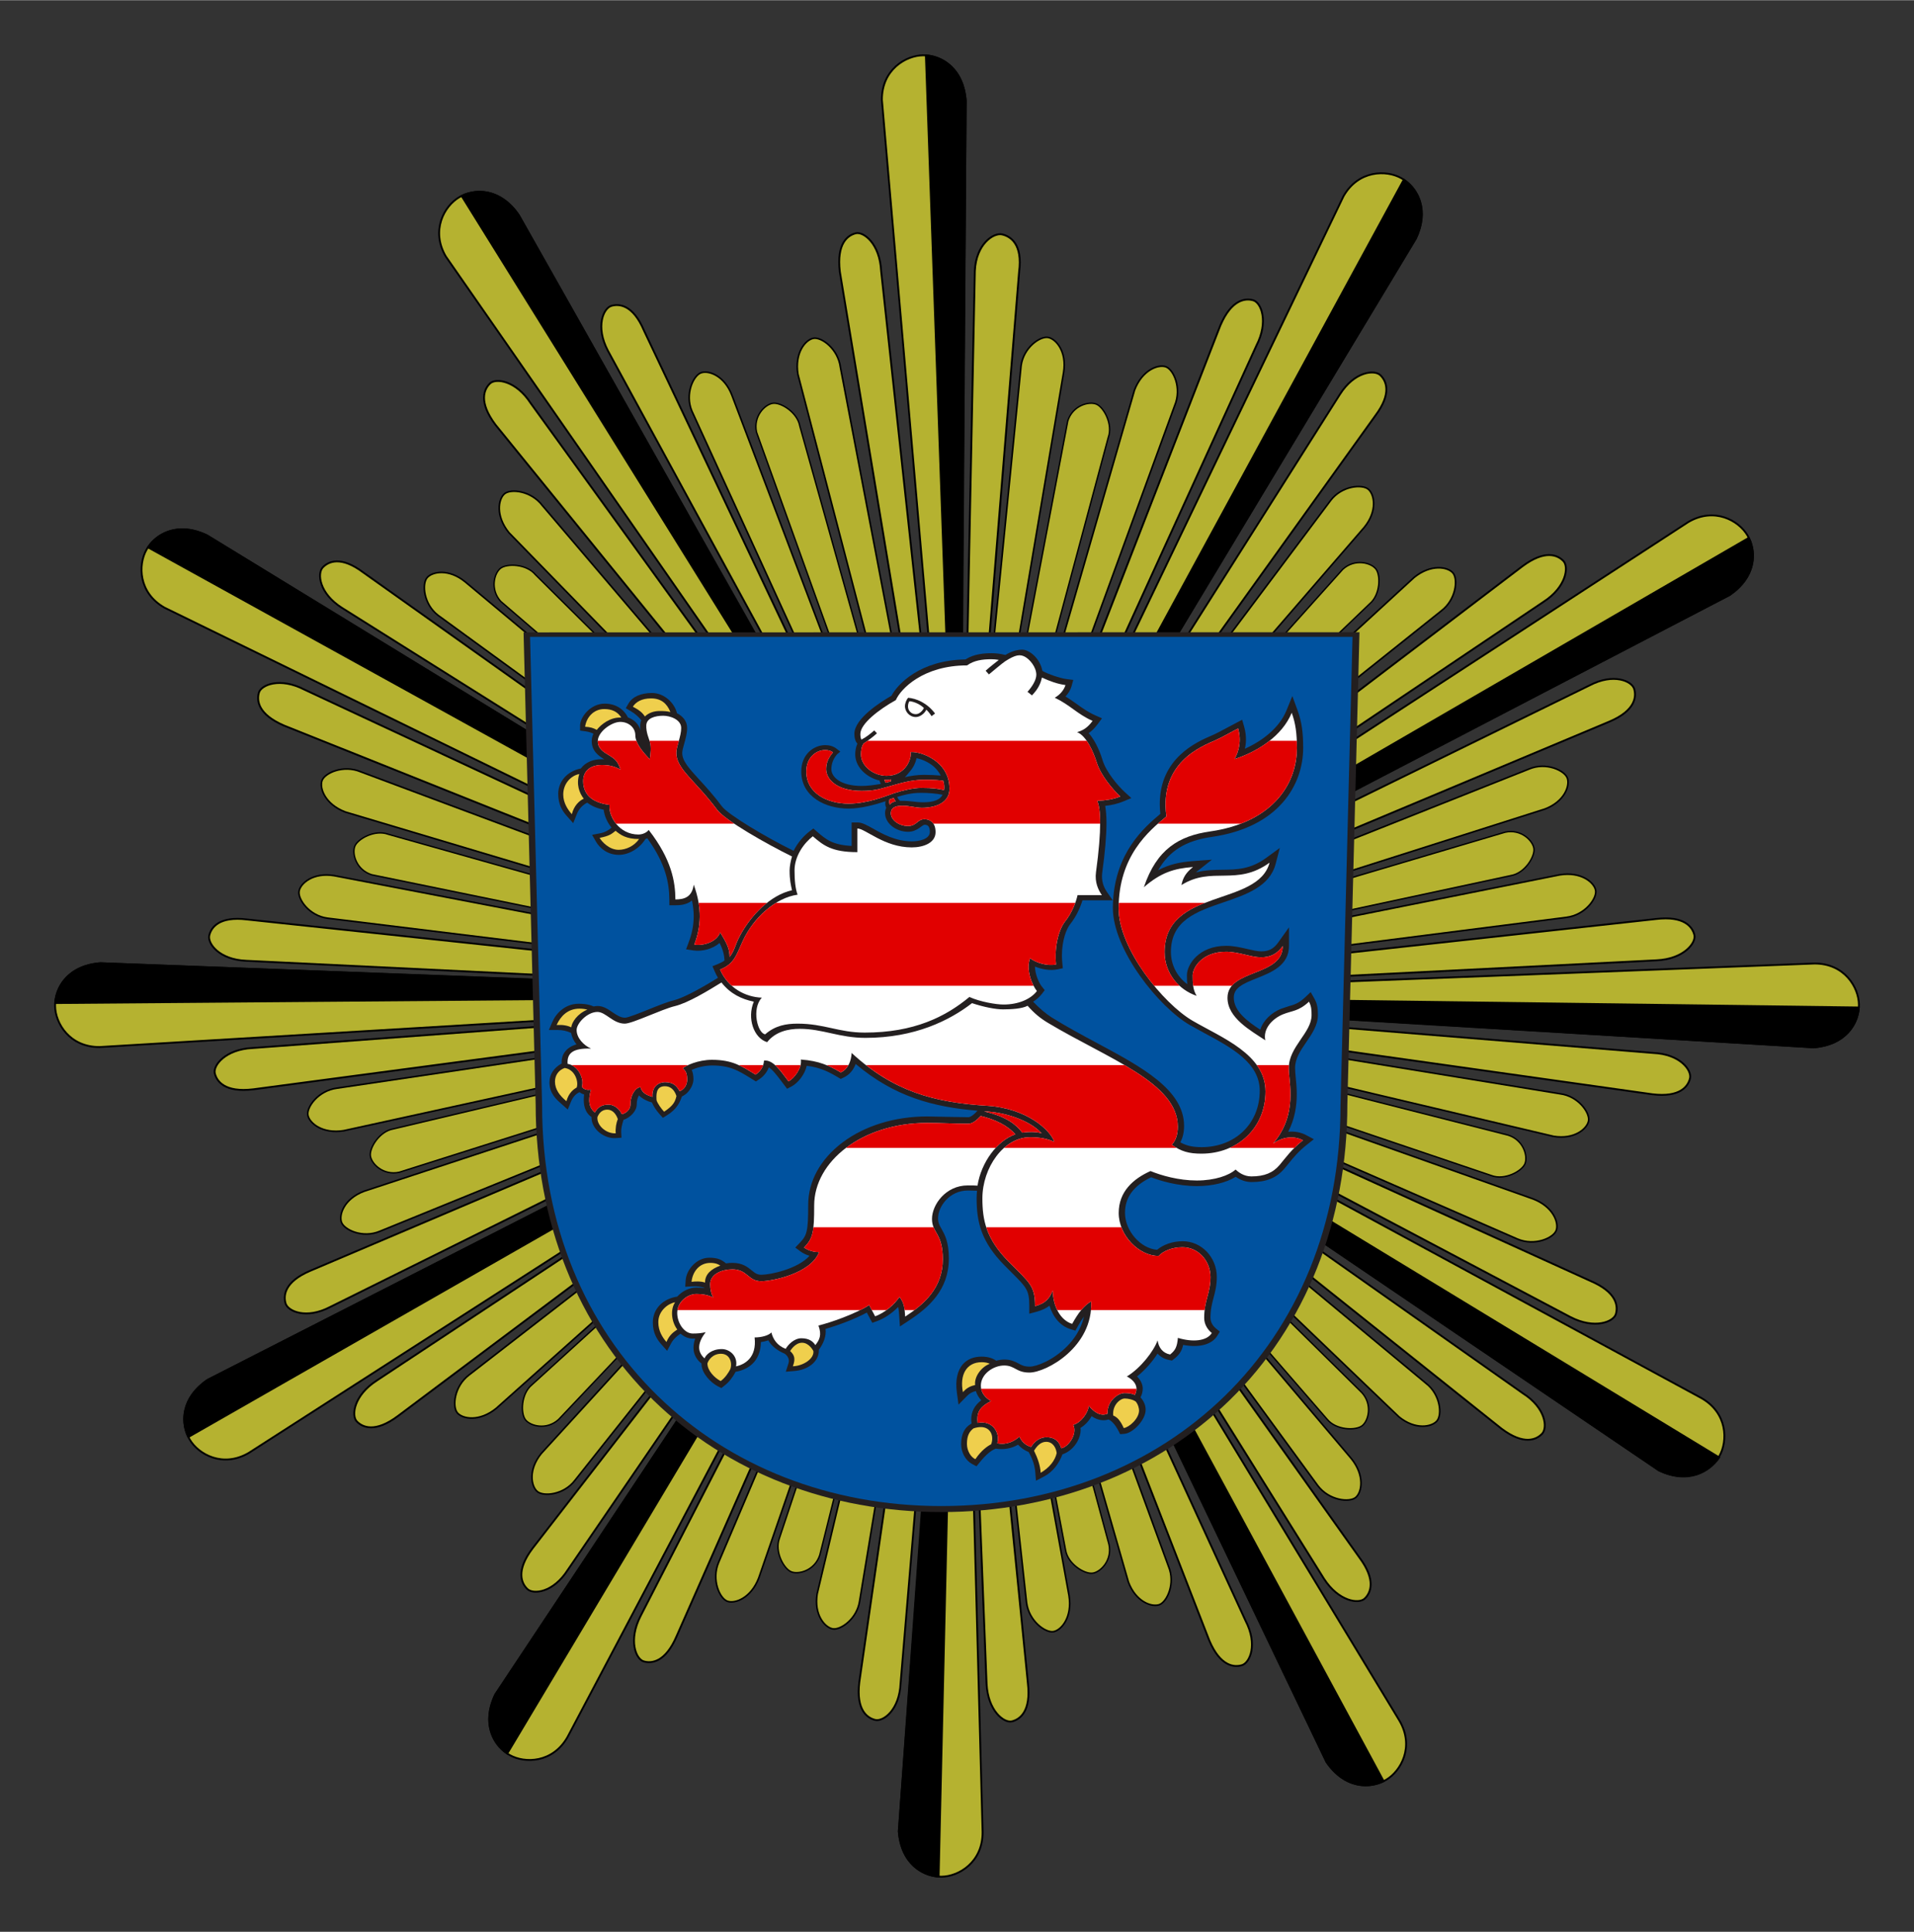 <?xml version="1.0" encoding="UTF-8" standalone="no"?>
<!DOCTYPE svg PUBLIC "-//W3C//DTD SVG 1.0//EN" "http://www.w3.org/TR/2001/REC-SVG-20010904/DTD/svg10.dtd">
<!-- Created with Inkscape (http://www.inkscape.org/) by Marsupilami -->
<svg
   xmlns:svg="http://www.w3.org/2000/svg"
   xmlns="http://www.w3.org/2000/svg"
   version="1.0"
   width="761"
   height="768"
   viewBox="-31.998 -31.998 1130.602 1140.766"
   id="svg7926">
  <rect x="-31.998" y="-31.998" width="1130.602" height="1140.766" fill="#333333" stroke="none"/>
  <defs
     id="defs7928" />
  <g
     transform="translate(836.16,528.88)"
     id="layer1">
    <path
       d="M 49.552,110.106 C 61.854,112.116 69.384,105.643 70.23,100.931 C 71.076,96.219 64.205,86.369 53.443,84.978 L -301.61,27.16 L 49.552,110.106 z"
       id="path3825"
       style="fill:#b5b230;fill-opacity:1;fill-rule:evenodd;stroke:#000000;stroke-width:0.943px;stroke-linecap:square;stroke-linejoin:miter;marker:none;marker-start:none;marker-mid:none;marker-end:none;stroke-miterlimit:4;stroke-dasharray:none;stroke-dashoffset:0;stroke-opacity:1;visibility:visible;display:inline;overflow:visible;enable-background:accumulate" />
    <path
       d="M 107.901,85.256 C 124.349,87.259 129.001,80.55 130.132,75.854 C 131.263,71.158 124.403,61.524 108.332,60.859 L -301.873,27.474 L 107.901,85.256 z"
       id="path3827"
       style="fill:#b5b230;fill-opacity:1;fill-rule:evenodd;stroke:#000000;stroke-width:1.088px;stroke-linecap:square;stroke-linejoin:miter;marker:none;marker-start:none;marker-mid:none;marker-end:none;stroke-miterlimit:4;stroke-dasharray:none;stroke-dashoffset:0;stroke-opacity:1;visibility:visible;display:inline;overflow:visible;enable-background:accumulate" />
    <path
       d="M 203.145,57.55 C 222.716,56.065 229.989,42.664 229.901,32.375 C 229.813,22.085 221.324,7.924 203.576,8.039 L -301.187,27.372 L 203.145,57.55 z"
       id="path3829"
       style="fill:#b5b230;fill-opacity:1;fill-rule:evenodd;stroke:#000000;stroke-width:1.088px;stroke-linecap:square;stroke-linejoin:miter;marker:none;marker-start:none;marker-mid:none;marker-end:none;stroke-miterlimit:4;stroke-dasharray:none;stroke-dashoffset:0;stroke-opacity:1;visibility:visible;display:inline;overflow:visible;enable-background:accumulate" />
    <path
       d="M 110.045,-18.245 C 126.812,-20.248 131.555,-13.541 132.708,-8.846 C 133.86,-4.152 126.474,5.36 110.484,6.145 L -300.873,26.79 L 110.045,-18.245 z"
       id="path3831"
       style="fill:#b5b230;fill-opacity:1;fill-rule:evenodd;stroke:#000000;stroke-width:1.099px;stroke-linecap:square;stroke-linejoin:miter;marker:none;marker-start:none;marker-mid:none;marker-end:none;stroke-miterlimit:4;stroke-dasharray:none;stroke-dashoffset:0;stroke-opacity:1;visibility:visible;display:inline;overflow:visible;enable-background:accumulate" />
    <path
       d="M -300.751,26.404 L 53.196,-44.343 C 65.811,-46.353 73.533,-39.881 74.4,-35.171 C 75.267,-30.46 68.222,-20.613 57.186,-19.222 L -300.751,26.404 z"
       id="path3833"
       style="fill:#b5b230;fill-opacity:1;fill-rule:evenodd;stroke:#000000;stroke-width:0.955px;stroke-linecap:square;stroke-linejoin:miter;marker:none;marker-start:none;marker-mid:none;marker-end:none;stroke-miterlimit:4;stroke-dasharray:none;stroke-dashoffset:0;stroke-opacity:1;visibility:visible;display:inline;overflow:visible;enable-background:accumulate" />
    <path
       d="M -300.758,25.808 L 20.941,-69.522 C 30.292,-71.538 37.301,-64.577 37.944,-59.852 C 38.587,-55.126 32.589,-45.309 24.409,-43.914 L -300.758,25.808 z"
       id="path3835"
       style="fill:#b5b230;fill-opacity:1;fill-rule:evenodd;stroke:#000000;stroke-width:0.823px;stroke-linecap:square;stroke-linejoin:miter;marker:none;marker-start:none;marker-mid:none;marker-end:none;stroke-miterlimit:4;stroke-dasharray:none;stroke-dashoffset:0;stroke-opacity:1;visibility:visible;display:inline;overflow:visible;enable-background:accumulate" />
    <path
       d="M 203.133,57.54 C 221.695,56.132 229.203,44.034 229.852,34.009 L -301.263,27.106 L 203.133,57.54 z"
       id="path3837"
       style="fill:#000000;fill-opacity:1;fill-rule:evenodd;stroke:#000000;stroke-width:1.088px;stroke-linecap:square;stroke-linejoin:miter;marker:none;marker-start:none;marker-mid:none;marker-end:none;stroke-miterlimit:4;stroke-dasharray:none;stroke-dashoffset:0;stroke-opacity:1;visibility:visible;display:inline;overflow:visible;enable-background:accumulate" />
    <path
       d="M -385.452,380.299 C -387.462,392.601 -380.989,400.131 -376.277,400.977 C -371.565,401.823 -361.714,394.952 -360.323,384.19 L -301.372,27.625 L -385.452,380.299 z"
       id="path3841"
       style="fill:#b5b230;fill-opacity:1;fill-rule:evenodd;stroke:#000000;stroke-width:0.943px;stroke-linecap:square;stroke-linejoin:miter;marker:none;marker-start:none;marker-mid:none;marker-end:none;stroke-miterlimit:4;stroke-dasharray:none;stroke-dashoffset:0;stroke-opacity:1;visibility:visible;display:inline;overflow:visible;enable-background:accumulate" />
    <path
       d="M -360.571,432.531 C -362.574,448.979 -355.865,453.632 -351.17,454.763 C -346.474,455.893 -336.84,449.034 -336.174,432.962 L -302.034,26.914 L -360.571,432.531 z"
       id="path3843"
       style="fill:#b5b230;fill-opacity:1;fill-rule:evenodd;stroke:#000000;stroke-width:1.088px;stroke-linecap:square;stroke-linejoin:miter;marker:none;marker-start:none;marker-mid:none;marker-end:none;stroke-miterlimit:4;stroke-dasharray:none;stroke-dashoffset:0;stroke-opacity:1;visibility:visible;display:inline;overflow:visible;enable-background:accumulate" />
    <path
       d="M -337.245,520.589 C -335.761,540.16 -322.36,547.433 -312.07,547.345 C -301.781,547.257 -287.619,538.768 -287.735,521.02 L -300.872,28.001 L -337.245,520.589 z"
       id="path3845"
       style="fill:#b5b230;fill-opacity:1;fill-rule:evenodd;stroke:#000000;stroke-width:1.088px;stroke-linecap:square;stroke-linejoin:miter;marker:none;marker-start:none;marker-mid:none;marker-end:none;stroke-miterlimit:4;stroke-dasharray:none;stroke-dashoffset:0;stroke-opacity:1;visibility:visible;display:inline;overflow:visible;enable-background:accumulate" />
    <path
       d="M -301.33,27.231 L -260.998,432.95 C -258.995,449.717 -265.702,454.46 -270.397,455.613 C -275.091,456.766 -284.603,449.38 -285.388,433.39 L -301.33,27.231 z"
       id="path3847"
       style="fill:#b5b230;fill-opacity:1;fill-rule:evenodd;stroke:#000000;stroke-width:1.099px;stroke-linecap:square;stroke-linejoin:miter;marker:none;marker-start:none;marker-mid:none;marker-end:none;stroke-miterlimit:4;stroke-dasharray:none;stroke-dashoffset:0;stroke-opacity:1;visibility:visible;display:inline;overflow:visible;enable-background:accumulate" />
    <path
       d="M -300.977,27.096 L -236.671,381.416 C -234.661,394.03 -241.133,401.752 -245.844,402.619 C -250.554,403.487 -260.402,396.441 -261.792,385.406 L -300.977,27.096 z"
       id="path3849"
       style="fill:#b5b230;fill-opacity:1;fill-rule:evenodd;stroke:#000000;stroke-width:0.955px;stroke-linecap:square;stroke-linejoin:miter;marker:none;marker-start:none;marker-mid:none;marker-end:none;stroke-miterlimit:4;stroke-dasharray:none;stroke-dashoffset:0;stroke-opacity:1;visibility:visible;display:inline;overflow:visible;enable-background:accumulate" />
    <path
       d="M -300.702,27.173 L -213.086,351.109 C -211.071,360.46 -218.032,367.47 -222.757,368.113 C -227.482,368.755 -237.3,362.757 -238.694,354.577 L -300.702,27.173 z"
       id="path3851"
       style="fill:#b5b230;fill-opacity:1;fill-rule:evenodd;stroke:#000000;stroke-width:0.823px;stroke-linecap:square;stroke-linejoin:miter;marker:none;marker-start:none;marker-mid:none;marker-end:none;stroke-miterlimit:4;stroke-dasharray:none;stroke-dashoffset:0;stroke-opacity:1;visibility:visible;display:inline;overflow:visible;enable-background:accumulate" />
    <path
       d="M -337.236,520.578 C -335.828,539.139 -323.73,546.647 -313.704,547.296 L -301.752,26.791 L -337.236,520.578 z"
       id="path3853"
       style="fill:#000000;fill-opacity:1;fill-rule:evenodd;stroke:#000000;stroke-width:1.088px;stroke-linecap:square;stroke-linejoin:miter;marker:none;marker-start:none;marker-mid:none;marker-end:none;stroke-miterlimit:4;stroke-dasharray:none;stroke-dashoffset:0;stroke-opacity:1;visibility:visible;display:inline;overflow:visible;enable-background:accumulate" />
    <path
       d="M -239.888,-341.045 C -237.878,-353.347 -244.351,-360.878 -249.063,-361.724 C -253.775,-362.569 -263.625,-355.699 -265.017,-344.936 L -302.052,26.988 L -239.888,-341.045 z"
       id="path3857"
       style="fill:#b5b230;fill-opacity:1;fill-rule:evenodd;stroke:#000000;stroke-width:0.943px;stroke-linecap:square;stroke-linejoin:miter;marker:none;marker-start:none;marker-mid:none;marker-end:none;stroke-miterlimit:4;stroke-dasharray:none;stroke-dashoffset:0;stroke-opacity:1;visibility:visible;display:inline;overflow:visible;enable-background:accumulate" />
    <path
       d="M -300.903,26.319 L -266.164,-400.494 C -264.016,-416.821 -271.21,-421.439 -276.246,-422.561 C -281.282,-423.684 -291.614,-416.874 -292.328,-400.922 L -300.903,26.319 z"
       id="path3859"
       style="fill:#b5b230;fill-opacity:1;fill-rule:evenodd;stroke:#000000;stroke-width:1.123px;stroke-linecap:square;stroke-linejoin:miter;marker:none;marker-start:none;marker-mid:none;marker-end:none;stroke-miterlimit:4;stroke-dasharray:none;stroke-dashoffset:0;stroke-opacity:1;visibility:visible;display:inline;overflow:visible;enable-background:accumulate" />
    <path
       d="M -297.71,-501.579 C -299.194,-521.15 -312.595,-528.423 -322.885,-528.335 C -333.174,-528.247 -347.336,-519.758 -347.22,-502.01 L -301.205,27.363 L -297.71,-501.579 z"
       id="path3861"
       style="fill:#b5b230;fill-opacity:1;fill-rule:evenodd;stroke:#000000;stroke-width:1.088px;stroke-linecap:square;stroke-linejoin:miter;marker:none;marker-start:none;marker-mid:none;marker-end:none;stroke-miterlimit:4;stroke-dasharray:none;stroke-dashoffset:0;stroke-opacity:1;visibility:visible;display:inline;overflow:visible;enable-background:accumulate" />
    <path
       d="M -372.069,-400.557 C -374.071,-417.324 -367.364,-422.066 -362.67,-423.219 C -357.975,-424.372 -348.464,-416.986 -347.679,-400.996 L -301.258,26.999 L -372.069,-400.557 z"
       id="path3863"
       style="fill:#b5b230;fill-opacity:1;fill-rule:evenodd;stroke:#000000;stroke-width:1.099px;stroke-linecap:square;stroke-linejoin:miter;marker:none;marker-start:none;marker-mid:none;marker-end:none;stroke-miterlimit:4;stroke-dasharray:none;stroke-dashoffset:0;stroke-opacity:1;visibility:visible;display:inline;overflow:visible;enable-background:accumulate" />
    <path
       d="M -300.849,27.589 L -396.84,-340.015 C -398.85,-352.63 -392.378,-360.352 -387.667,-361.219 C -382.957,-362.086 -373.109,-355.041 -371.719,-344.005 L -300.849,27.589 z"
       id="path3865"
       style="fill:#b5b230;fill-opacity:1;fill-rule:evenodd;stroke:#000000;stroke-width:0.955px;stroke-linecap:square;stroke-linejoin:miter;marker:none;marker-start:none;marker-mid:none;marker-end:none;stroke-miterlimit:4;stroke-dasharray:none;stroke-dashoffset:0;stroke-opacity:1;visibility:visible;display:inline;overflow:visible;enable-background:accumulate" />
    <path
       d="M -421.295,-305.811 C -423.31,-315.162 -416.35,-322.172 -411.624,-322.815 C -406.899,-323.458 -397.082,-317.46 -395.687,-309.279 L -301.586,27.006 L -421.295,-305.811 z"
       id="path3867"
       style="fill:#b5b230;fill-opacity:1;fill-rule:evenodd;stroke:#000000;stroke-width:0.823px;stroke-linecap:square;stroke-linejoin:miter;marker:none;marker-start:none;marker-mid:none;marker-end:none;stroke-miterlimit:4;stroke-dasharray:none;stroke-dashoffset:0;stroke-opacity:1;visibility:visible;display:inline;overflow:visible;enable-background:accumulate" />
    <path
       d="M -297.719,-501.568 C -299.127,-520.129 -311.225,-527.637 -321.251,-528.286 L -301.637,27.151 L -297.719,-501.568 z"
       id="path3869"
       style="fill:#000000;fill-opacity:1;fill-rule:evenodd;stroke:#000000;stroke-width:1.088px;stroke-linecap:square;stroke-linejoin:miter;marker:none;marker-start:none;marker-mid:none;marker-end:none;stroke-miterlimit:4;stroke-dasharray:none;stroke-dashoffset:0;stroke-opacity:1;visibility:visible;display:inline;overflow:visible;enable-background:accumulate" />
    <path
       d="M -670.824,-43.859 C -683.125,-45.869 -690.656,-39.396 -691.502,-34.684 C -692.348,-29.971 -685.477,-20.121 -674.715,-18.73 L -301.055,27.037 L -670.824,-43.859 z"
       id="path3873"
       style="fill:#b5b230;fill-opacity:1;fill-rule:evenodd;stroke:#000000;stroke-width:0.943px;stroke-linecap:square;stroke-linejoin:miter;marker:none;marker-start:none;marker-mid:none;marker-end:none;stroke-miterlimit:4;stroke-dasharray:none;stroke-dashoffset:0;stroke-opacity:1;visibility:visible;display:inline;overflow:visible;enable-background:accumulate" />
    <path
       d="M -301.174,26.783 L -722.305,-17.976 C -738.753,-19.979 -743.405,-13.27 -744.536,-8.574 C -745.667,-3.879 -738.807,5.756 -722.736,6.421 L -301.174,26.783 z"
       id="path3875"
       style="fill:#b5b230;fill-opacity:1;fill-rule:evenodd;stroke:#000000;stroke-width:1.088px;stroke-linecap:square;stroke-linejoin:miter;marker:none;marker-start:none;marker-mid:none;marker-end:none;stroke-miterlimit:4;stroke-dasharray:none;stroke-dashoffset:0;stroke-opacity:1;visibility:visible;display:inline;overflow:visible;enable-background:accumulate" />
    <path
       d="M -301.146,26.965 L -808.859,7.855 C -828.43,9.339 -835.703,22.741 -835.615,33.03 C -835.527,43.319 -827.038,57.481 -809.29,57.365 L -301.146,26.965 z"
       id="path3877"
       style="fill:#b5b230;fill-opacity:1;fill-rule:evenodd;stroke:#000000;stroke-width:1.088px;stroke-linecap:square;stroke-linejoin:miter;marker:none;marker-start:none;marker-mid:none;marker-end:none;stroke-miterlimit:4;stroke-dasharray:none;stroke-dashoffset:0;stroke-opacity:1;visibility:visible;display:inline;overflow:visible;enable-background:accumulate" />
    <path
       d="M -301.484,26.904 L -718.601,82.342 C -735.368,84.344 -740.111,77.637 -741.264,72.943 C -742.416,68.248 -735.03,58.737 -719.04,57.952 L -301.484,26.904 z"
       id="path3879"
       style="fill:#b5b230;fill-opacity:1;fill-rule:evenodd;stroke:#000000;stroke-width:1.099px;stroke-linecap:square;stroke-linejoin:miter;marker:none;marker-start:none;marker-mid:none;marker-end:none;stroke-miterlimit:4;stroke-dasharray:none;stroke-dashoffset:0;stroke-opacity:1;visibility:visible;display:inline;overflow:visible;enable-background:accumulate" />
    <path
       d="M -301.502,27.135 L -665.095,106.772 C -677.709,108.782 -685.431,102.31 -686.298,97.6 C -687.166,92.889 -680.12,83.041 -669.085,81.651 L -301.502,27.135 z"
       id="path3881"
       style="fill:#b5b230;fill-opacity:1;fill-rule:evenodd;stroke:#000000;stroke-width:0.955px;stroke-linecap:square;stroke-linejoin:miter;marker:none;marker-start:none;marker-mid:none;marker-end:none;stroke-miterlimit:4;stroke-dasharray:none;stroke-dashoffset:0;stroke-opacity:1;visibility:visible;display:inline;overflow:visible;enable-background:accumulate" />
    <path
       d="M -302.779,26.886 L -632.381,131.334 C -641.732,133.349 -648.742,126.389 -649.385,121.663 C -650.028,116.938 -644.03,107.121 -635.849,105.726 L -302.779,26.886 z"
       id="path3883"
       style="fill:#b5b230;fill-opacity:1;fill-rule:evenodd;stroke:#000000;stroke-width:0.823px;stroke-linecap:square;stroke-linejoin:miter;marker:none;marker-start:none;marker-mid:none;marker-end:none;stroke-miterlimit:4;stroke-dasharray:none;stroke-dashoffset:0;stroke-opacity:1;visibility:visible;display:inline;overflow:visible;enable-background:accumulate" />
    <path
       d="M -301.132,27.123 L -808.848,7.865 C -827.409,9.272 -834.918,21.371 -835.567,31.396 L -301.132,27.123 z"
       id="path3885"
       style="fill:#000000;fill-opacity:1;fill-rule:evenodd;stroke:#000000;stroke-width:1.088px;stroke-linecap:square;stroke-linejoin:miter;marker:none;marker-start:none;marker-mid:none;marker-end:none;stroke-miterlimit:4;stroke-dasharray:none;stroke-dashoffset:0;stroke-opacity:1;visibility:visible;display:inline;overflow:visible;enable-background:accumulate" />
    <path
       d="M -593.413,-217.397 C -603.061,-225.289 -612.82,-223.448 -615.908,-219.79 C -618.997,-216.132 -617.971,-204.166 -609.347,-197.58 L -300.077,27.476 L -593.413,-217.397 z"
       id="path3889"
       style="fill:#b5b230;fill-opacity:1;fill-rule:evenodd;stroke:#000000;stroke-width:0.943px;stroke-linecap:square;stroke-linejoin:miter;marker:none;marker-start:none;marker-mid:none;marker-end:none;stroke-miterlimit:4;stroke-dasharray:none;stroke-dashoffset:0;stroke-opacity:1;visibility:visible;display:inline;overflow:visible;enable-background:accumulate" />
    <path
       d="M -653.573,-222.91 C -666.815,-232.869 -674.199,-229.385 -677.526,-225.883 C -680.853,-222.382 -679.73,-210.609 -666.144,-201.997 L -301.213,27.248 L -653.573,-222.91 z"
       id="path3891"
       style="fill:#b5b230;fill-opacity:1;fill-rule:evenodd;stroke:#000000;stroke-width:1.088px;stroke-linecap:square;stroke-linejoin:miter;marker:none;marker-start:none;marker-mid:none;marker-end:none;stroke-miterlimit:4;stroke-dasharray:none;stroke-dashoffset:0;stroke-opacity:1;visibility:visible;display:inline;overflow:visible;enable-background:accumulate" />
    <path
       d="M -301.179,27.298 L -745.861,-244.786 C -763.552,-253.286 -776.551,-245.317 -781.62,-236.362 C -786.689,-227.407 -786.418,-210.898 -770.99,-202.124 L -301.179,27.298 z"
       id="path3893"
       style="fill:#b5b230;fill-opacity:1;fill-rule:evenodd;stroke:#000000;stroke-width:1.088px;stroke-linecap:square;stroke-linejoin:miter;marker:none;marker-start:none;marker-mid:none;marker-end:none;stroke-miterlimit:4;stroke-dasharray:none;stroke-dashoffset:0;stroke-opacity:1;visibility:visible;display:inline;overflow:visible;enable-background:accumulate" />
    <path
       d="M -301.01,27.139 L -700.302,-132.454 C -715.824,-139.103 -716.578,-147.283 -715.229,-151.925 C -713.88,-156.566 -702.728,-161.111 -688.488,-153.796 L -301.01,27.139 z"
       id="path3895"
       style="fill:#b5b230;fill-opacity:1;fill-rule:evenodd;stroke:#000000;stroke-width:1.099px;stroke-linecap:square;stroke-linejoin:miter;marker:none;marker-start:none;marker-mid:none;marker-end:none;stroke-miterlimit:4;stroke-dasharray:none;stroke-dashoffset:0;stroke-opacity:1;visibility:visible;display:inline;overflow:visible;enable-background:accumulate" />
    <path
       d="M -301.261,26.888 L -664.187,-81.445 C -676.116,-86.012 -679.568,-95.478 -677.964,-99.991 C -676.359,-104.504 -665.334,-109.51 -655.082,-105.196 L -301.261,26.888 z"
       id="path3897"
       style="fill:#b5b230;fill-opacity:1;fill-rule:evenodd;stroke:#000000;stroke-width:0.955px;stroke-linecap:square;stroke-linejoin:miter;marker:none;marker-start:none;marker-mid:none;marker-end:none;stroke-miterlimit:4;stroke-dasharray:none;stroke-dashoffset:0;stroke-opacity:1;visibility:visible;display:inline;overflow:visible;enable-background:accumulate" />
    <path
       d="M -301.351,26.777 L -648.672,-44.395 C -657.778,-47.325 -660.368,-56.858 -658.562,-61.272 C -656.756,-65.685 -646.653,-71.188 -638.871,-68.306 L -301.351,26.777 z"
       id="path3899"
       style="fill:#b5b230;fill-opacity:1;fill-rule:evenodd;stroke:#000000;stroke-width:0.823px;stroke-linecap:square;stroke-linejoin:miter;marker:none;marker-start:none;marker-mid:none;marker-end:none;stroke-miterlimit:4;stroke-dasharray:none;stroke-dashoffset:0;stroke-opacity:1;visibility:visible;display:inline;overflow:visible;enable-background:accumulate" />
    <path
       d="M -745.856,-244.772 C -762.635,-252.833 -775.186,-246.11 -780.761,-237.752 L -301.262,27.07 L -745.856,-244.772 z"
       id="path3901"
       style="fill:#000000;fill-opacity:1;fill-rule:evenodd;stroke:#000000;stroke-width:1.088px;stroke-linecap:square;stroke-linejoin:miter;marker:none;marker-start:none;marker-mid:none;marker-end:none;stroke-miterlimit:4;stroke-dasharray:none;stroke-dashoffset:0;stroke-opacity:1;visibility:visible;display:inline;overflow:visible;enable-background:accumulate" />
    <path
       d="M -435.795,-327.509 C -440.205,-339.168 -449.577,-342.453 -454.08,-340.829 C -458.584,-339.206 -463.679,-328.331 -459.503,-318.315 L -301.352,27.152 L -435.795,-327.509 z"
       id="path3905"
       style="fill:#b5b230;fill-opacity:1;fill-rule:evenodd;stroke:#000000;stroke-width:0.943px;stroke-linecap:square;stroke-linejoin:miter;marker:none;marker-start:none;marker-mid:none;marker-end:none;stroke-miterlimit:4;stroke-dasharray:none;stroke-dashoffset:0;stroke-opacity:1;visibility:visible;display:inline;overflow:visible;enable-background:accumulate" />
    <path
       d="M -487.776,-365.795 C -494.265,-381.04 -502.401,-381.715 -507.033,-380.347 C -511.665,-378.978 -516.579,-368.22 -509.12,-353.969 L -301.627,27.295 L -487.776,-365.795 z"
       id="path3907"
       style="fill:#b5b230;fill-opacity:1;fill-rule:evenodd;stroke:#000000;stroke-width:1.088px;stroke-linecap:square;stroke-linejoin:miter;marker:none;marker-start:none;marker-mid:none;marker-end:none;stroke-miterlimit:4;stroke-dasharray:none;stroke-dashoffset:0;stroke-opacity:1;visibility:visible;display:inline;overflow:visible;enable-background:accumulate" />
    <path
       d="M -561.733,-433.933 C -572.803,-450.139 -588.046,-449.737 -596.913,-444.516 C -605.779,-439.296 -613.799,-424.863 -604.825,-409.551 L -301.323,26.868 L -561.733,-433.933 z"
       id="path3909"
       style="fill:#b5b230;fill-opacity:1;fill-rule:evenodd;stroke:#000000;stroke-width:1.088px;stroke-linecap:square;stroke-linejoin:miter;marker:none;marker-start:none;marker-mid:none;marker-end:none;stroke-miterlimit:4;stroke-dasharray:none;stroke-dashoffset:0;stroke-opacity:1;visibility:visible;display:inline;overflow:visible;enable-background:accumulate" />
    <path
       d="M -301.498,27.123 L -575.53,-310.202 C -585.648,-323.722 -582.211,-331.183 -578.722,-334.528 C -575.233,-337.874 -563.303,-336.233 -554.628,-322.778 L -301.498,27.123 z"
       id="path3911"
       style="fill:#b5b230;fill-opacity:1;fill-rule:evenodd;stroke:#000000;stroke-width:1.099px;stroke-linecap:square;stroke-linejoin:miter;marker:none;marker-start:none;marker-mid:none;marker-end:none;stroke-miterlimit:4;stroke-dasharray:none;stroke-dashoffset:0;stroke-opacity:1;visibility:visible;display:inline;overflow:visible;enable-background:accumulate" />
    <path
       d="M -301.108,26.995 L -567.521,-246.4 C -575.569,-256.32 -573.825,-266.243 -570.179,-269.349 C -566.533,-272.456 -554.482,-271.278 -547.76,-262.416 L -301.108,26.995 z"
       id="path3913"
       style="fill:#b5b230;fill-opacity:1;fill-rule:evenodd;stroke:#000000;stroke-width:0.955px;stroke-linecap:square;stroke-linejoin:miter;marker:none;marker-start:none;marker-mid:none;marker-end:none;stroke-miterlimit:4;stroke-dasharray:none;stroke-dashoffset:0;stroke-opacity:1;visibility:visible;display:inline;overflow:visible;enable-background:accumulate" />
    <path
       d="M -301.461,27.047 L -572.359,-205.822 C -578.78,-212.912 -576.257,-222.463 -572.486,-225.383 C -568.715,-228.302 -557.214,-228.017 -551.916,-221.629 L -301.461,27.047 z"
       id="path3915"
       style="fill:#b5b230;fill-opacity:1;fill-rule:evenodd;stroke:#000000;stroke-width:0.823px;stroke-linecap:square;stroke-linejoin:miter;marker:none;marker-start:none;marker-mid:none;marker-end:none;stroke-miterlimit:4;stroke-dasharray:none;stroke-dashoffset:0;stroke-opacity:1;visibility:visible;display:inline;overflow:visible;enable-background:accumulate" />
    <path
       d="M -561.735,-433.918 C -572.235,-449.289 -586.467,-449.742 -595.473,-445.291 L -301.446,27.346 L -561.735,-433.918 z"
       id="path3917"
       style="fill:#000000;fill-opacity:1;fill-rule:evenodd;stroke:#000000;stroke-width:1.088px;stroke-linecap:square;stroke-linejoin:miter;marker:none;marker-start:none;marker-mid:none;marker-end:none;stroke-miterlimit:4;stroke-dasharray:none;stroke-dashoffset:0;stroke-opacity:1;visibility:visible;display:inline;overflow:visible;enable-background:accumulate" />
    <path
       d="M -62.291,-249.563 C -54.4,-259.212 -56.24,-268.971 -59.898,-272.059 C -63.556,-275.147 -75.522,-274.122 -82.108,-265.497 L -301.543,27.117 L -62.291,-249.563 z"
       id="path3921"
       style="fill:#b5b230;fill-opacity:1;fill-rule:evenodd;stroke:#000000;stroke-width:0.943px;stroke-linecap:square;stroke-linejoin:miter;marker:none;marker-start:none;marker-mid:none;marker-end:none;stroke-miterlimit:4;stroke-dasharray:none;stroke-dashoffset:0;stroke-opacity:1;visibility:visible;display:inline;overflow:visible;enable-background:accumulate" />
    <path
       d="M -55.776,-315.485 C -45.818,-328.728 -49.301,-336.112 -52.803,-339.439 C -56.304,-342.766 -68.077,-341.643 -76.689,-328.057 L -301.514,26.993 L -55.776,-315.485 z"
       id="path3923"
       style="fill:#b5b230;fill-opacity:1;fill-rule:evenodd;stroke:#000000;stroke-width:1.088px;stroke-linecap:square;stroke-linejoin:miter;marker:none;marker-start:none;marker-mid:none;marker-end:none;stroke-miterlimit:4;stroke-dasharray:none;stroke-dashoffset:0;stroke-opacity:1;visibility:visible;display:inline;overflow:visible;enable-background:accumulate" />
    <path
       d="M -31.897,-419.978 C -23.396,-437.669 -31.366,-450.669 -40.321,-455.737 C -49.276,-460.806 -65.784,-460.535 -74.558,-445.107 L -301.309,26.814 L -31.897,-419.978 z"
       id="path3925"
       style="fill:#b5b230;fill-opacity:1;fill-rule:evenodd;stroke:#000000;stroke-width:1.088px;stroke-linecap:square;stroke-linejoin:miter;marker:none;marker-start:none;marker-mid:none;marker-end:none;stroke-miterlimit:4;stroke-dasharray:none;stroke-dashoffset:0;stroke-opacity:1;visibility:visible;display:inline;overflow:visible;enable-background:accumulate" />
    <path
       d="M -301.309,27.286 L -147.331,-368.718 C -140.682,-384.24 -132.502,-384.994 -127.86,-383.645 C -123.218,-382.296 -118.674,-371.144 -125.989,-356.904 L -301.309,27.286 z"
       id="path3927"
       style="fill:#b5b230;fill-opacity:1;fill-rule:evenodd;stroke:#000000;stroke-width:1.099px;stroke-linecap:square;stroke-linejoin:miter;marker:none;marker-start:none;marker-mid:none;marker-end:none;stroke-miterlimit:4;stroke-dasharray:none;stroke-dashoffset:0;stroke-opacity:1;visibility:visible;display:inline;overflow:visible;enable-background:accumulate" />
    <path
       d="M -301.311,26.726 L -198.016,-330.599 C -193.449,-342.528 -183.983,-345.98 -179.47,-344.375 C -174.957,-342.771 -169.951,-331.746 -174.265,-321.493 L -301.311,26.726 z"
       id="path3929"
       style="fill:#b5b230;fill-opacity:1;fill-rule:evenodd;stroke:#000000;stroke-width:0.955px;stroke-linecap:square;stroke-linejoin:miter;marker:none;marker-start:none;marker-mid:none;marker-end:none;stroke-miterlimit:4;stroke-dasharray:none;stroke-dashoffset:0;stroke-opacity:1;visibility:visible;display:inline;overflow:visible;enable-background:accumulate" />
    <path
       d="M -301.921,26.978 L -237.424,-312.426 C -234.495,-321.532 -224.961,-324.123 -220.548,-322.317 C -216.134,-320.511 -210.631,-310.408 -213.513,-302.626 L -301.921,26.978 z"
       id="path3931"
       style="fill:#b5b230;fill-opacity:1;fill-rule:evenodd;stroke:#000000;stroke-width:0.823px;stroke-linecap:square;stroke-linejoin:miter;marker:none;marker-start:none;marker-mid:none;marker-end:none;stroke-miterlimit:4;stroke-dasharray:none;stroke-dashoffset:0;stroke-opacity:1;visibility:visible;display:inline;overflow:visible;enable-background:accumulate" />
    <path
       d="M -31.911,-419.973 C -23.849,-436.752 -30.572,-449.303 -38.93,-454.878 L -301.015,27.032 L -31.911,-419.973 z"
       id="path3933"
       style="fill:#000000;fill-opacity:1;fill-rule:evenodd;stroke:#000000;stroke-width:1.088px;stroke-linecap:square;stroke-linejoin:miter;marker:none;marker-start:none;marker-mid:none;marker-end:none;stroke-miterlimit:4;stroke-dasharray:none;stroke-dashoffset:0;stroke-opacity:1;visibility:visible;display:inline;overflow:visible;enable-background:accumulate" />
    <path
       d="M 44.365,-83.179 C 56.023,-87.589 59.309,-96.96 57.685,-101.464 C 56.061,-105.968 45.186,-111.063 35.17,-106.886 L -301.617,26.95 L 44.365,-83.179 z"
       id="path3937"
       style="fill:#b5b230;fill-opacity:1;fill-rule:evenodd;stroke:#000000;stroke-width:0.943px;stroke-linecap:square;stroke-linejoin:miter;marker:none;marker-start:none;marker-mid:none;marker-end:none;stroke-miterlimit:4;stroke-dasharray:none;stroke-dashoffset:0;stroke-opacity:1;visibility:visible;display:inline;overflow:visible;enable-background:accumulate" />
    <path
       d="M 82.607,-134.866 C 97.853,-141.355 98.528,-149.491 97.159,-154.124 C 95.791,-158.756 85.033,-163.669 70.782,-156.21 L -301.598,26.226 L 82.607,-134.866 z"
       id="path3939"
       style="fill:#b5b230;fill-opacity:1;fill-rule:evenodd;stroke:#000000;stroke-width:1.088px;stroke-linecap:square;stroke-linejoin:miter;marker:none;marker-start:none;marker-mid:none;marker-end:none;stroke-miterlimit:4;stroke-dasharray:none;stroke-dashoffset:0;stroke-opacity:1;visibility:visible;display:inline;overflow:visible;enable-background:accumulate" />
    <path
       d="M 153.516,-209.602 C 169.722,-220.672 169.32,-235.915 164.099,-244.782 C 158.879,-253.649 144.446,-261.669 129.134,-252.694 L -300.421,26.889 L 153.516,-209.602 z"
       id="path3941"
       style="fill:#b5b230;fill-opacity:1;fill-rule:evenodd;stroke:#000000;stroke-width:1.088px;stroke-linecap:square;stroke-linejoin:miter;marker:none;marker-start:none;marker-mid:none;marker-end:none;stroke-miterlimit:4;stroke-dasharray:none;stroke-dashoffset:0;stroke-opacity:1;visibility:visible;display:inline;overflow:visible;enable-background:accumulate" />
    <path
       d="M -301.549,26.447 L 31.018,-226.482 C 44.538,-236.6 51.998,-233.163 55.344,-229.674 C 58.689,-226.185 57.049,-214.255 43.594,-205.58 L -301.549,26.447 z"
       id="path3943"
       style="fill:#b5b230;fill-opacity:1;fill-rule:evenodd;stroke:#000000;stroke-width:1.099px;stroke-linecap:square;stroke-linejoin:miter;marker:none;marker-start:none;marker-mid:none;marker-end:none;stroke-miterlimit:4;stroke-dasharray:none;stroke-dashoffset:0;stroke-opacity:1;visibility:visible;display:inline;overflow:visible;enable-background:accumulate" />
    <path
       d="M -301.933,27.224 L -32.845,-219.964 C -22.925,-228.011 -13.002,-226.268 -9.896,-222.622 C -6.79,-218.976 -7.967,-206.925 -16.829,-200.203 L -301.933,27.224 z"
       id="path3945"
       style="fill:#b5b230;fill-opacity:1;fill-rule:evenodd;stroke:#000000;stroke-width:0.955px;stroke-linecap:square;stroke-linejoin:miter;marker:none;marker-start:none;marker-mid:none;marker-end:none;stroke-miterlimit:4;stroke-dasharray:none;stroke-dashoffset:0;stroke-opacity:1;visibility:visible;display:inline;overflow:visible;enable-background:accumulate" />
    <path
       d="M -300.977,27.264 L -74.957,-224.814 C -67.866,-231.235 -58.315,-228.712 -55.396,-224.941 C -52.476,-221.17 -52.762,-209.669 -59.149,-204.371 L -300.977,27.264 z"
       id="path3947"
       style="fill:#b5b230;fill-opacity:1;fill-rule:evenodd;stroke:#000000;stroke-width:0.823px;stroke-linecap:square;stroke-linejoin:miter;marker:none;marker-start:none;marker-mid:none;marker-end:none;stroke-miterlimit:4;stroke-dasharray:none;stroke-dashoffset:0;stroke-opacity:1;visibility:visible;display:inline;overflow:visible;enable-background:accumulate" />
    <path
       d="M 153.501,-209.604 C 168.872,-220.104 169.325,-234.336 164.874,-243.342 L -300.919,26.467 L 153.501,-209.604 z"
       id="path3949"
       style="fill:#000000;fill-opacity:1;fill-rule:evenodd;stroke:#000000;stroke-width:1.088px;stroke-linecap:square;stroke-linejoin:miter;marker:none;marker-start:none;marker-mid:none;marker-end:none;stroke-miterlimit:4;stroke-dasharray:none;stroke-dashoffset:0;stroke-opacity:1;visibility:visible;display:inline;overflow:visible;enable-background:accumulate" />
    <path
       d="M -41.808,275.754 C -32.159,283.646 -22.401,281.805 -19.312,278.148 C -16.224,274.49 -17.249,262.524 -25.874,255.938 L -301.364,26.978 L -41.808,275.754 z"
       id="path3953"
       style="fill:#b5b230;fill-opacity:1;fill-rule:evenodd;stroke:#000000;stroke-width:0.943px;stroke-linecap:square;stroke-linejoin:miter;marker:none;marker-start:none;marker-mid:none;marker-end:none;stroke-miterlimit:4;stroke-dasharray:none;stroke-dashoffset:0;stroke-opacity:1;visibility:visible;display:inline;overflow:visible;enable-background:accumulate" />
    <path
       d="M 18.805,282.77 C 32.048,292.729 39.431,289.245 42.758,285.744 C 46.086,282.243 44.962,270.469 31.377,261.857 L -300.983,27.728 L 18.805,282.77 z"
       id="path3955"
       style="fill:#b5b230;fill-opacity:1;fill-rule:evenodd;stroke:#000000;stroke-width:1.088px;stroke-linecap:square;stroke-linejoin:miter;marker:none;marker-start:none;marker-mid:none;marker-end:none;stroke-miterlimit:4;stroke-dasharray:none;stroke-dashoffset:0;stroke-opacity:1;visibility:visible;display:inline;overflow:visible;enable-background:accumulate" />
    <path
       d="M 111.736,307.354 C 129.427,315.854 142.426,307.884 147.495,298.929 C 152.563,289.975 152.292,273.466 136.864,264.692 L -301.351,27.135 L 111.736,307.354 z"
       id="path3957"
       style="fill:#b5b230;fill-opacity:1;fill-rule:evenodd;stroke:#000000;stroke-width:1.088px;stroke-linecap:square;stroke-linejoin:miter;marker:none;marker-start:none;marker-mid:none;marker-end:none;stroke-miterlimit:4;stroke-dasharray:none;stroke-dashoffset:0;stroke-opacity:1;visibility:visible;display:inline;overflow:visible;enable-background:accumulate" />
    <path
       d="M -302.105,25.729 L 71.426,195.556 C 86.947,202.205 87.701,210.385 86.352,215.027 C 85.003,219.669 73.851,224.213 59.611,216.898 L -302.105,25.729 z"
       id="path3959"
       style="fill:#b5b230;fill-opacity:1;fill-rule:evenodd;stroke:#000000;stroke-width:1.099px;stroke-linecap:square;stroke-linejoin:miter;marker:none;marker-start:none;marker-mid:none;marker-end:none;stroke-miterlimit:4;stroke-dasharray:none;stroke-dashoffset:0;stroke-opacity:1;visibility:visible;display:inline;overflow:visible;enable-background:accumulate" />
    <path
       d="M -301.406,26.979 L 37.38,147.043 C 49.31,151.61 52.761,161.075 51.157,165.588 C 49.553,170.102 38.527,175.107 28.275,170.794 L -301.406,26.979 z"
       id="path3961"
       style="fill:#b5b230;fill-opacity:1;fill-rule:evenodd;stroke:#000000;stroke-width:0.955px;stroke-linecap:square;stroke-linejoin:miter;marker:none;marker-start:none;marker-mid:none;marker-end:none;stroke-miterlimit:4;stroke-dasharray:none;stroke-dashoffset:0;stroke-opacity:1;visibility:visible;display:inline;overflow:visible;enable-background:accumulate" />
    <path
       d="M -301.482,26.982 L 22.751,109.405 C 31.857,112.335 34.447,121.868 32.641,126.282 C 30.835,130.696 20.732,136.199 12.95,133.316 L -301.482,26.982 z"
       id="path3963"
       style="fill:#b5b230;fill-opacity:1;fill-rule:evenodd;stroke:#000000;stroke-width:0.823px;stroke-linecap:square;stroke-linejoin:miter;marker:none;marker-start:none;marker-mid:none;marker-end:none;stroke-miterlimit:4;stroke-dasharray:none;stroke-dashoffset:0;stroke-opacity:1;visibility:visible;display:inline;overflow:visible;enable-background:accumulate" />
    <path
       d="M 111.731,307.339 C 128.509,315.401 141.791,308.094 147.366,299.736 L -301.292,27.148 L 111.731,307.339 z"
       id="path3965"
       style="fill:#000000;fill-opacity:1;fill-rule:evenodd;stroke:#000000;stroke-width:1.088px;stroke-linecap:square;stroke-linejoin:miter;marker:none;marker-start:none;marker-mid:none;marker-end:none;stroke-miterlimit:4;stroke-dasharray:none;stroke-dashoffset:0;stroke-opacity:1;visibility:visible;display:inline;overflow:visible;enable-background:accumulate" />
    <path
       d="M -201.605,373.364 C -197.195,385.022 -187.824,388.307 -183.32,386.684 C -178.816,385.06 -173.721,374.185 -177.898,364.169 L -300.969,27.46 L -201.605,373.364 z"
       id="path3969"
       style="fill:#b5b230;fill-opacity:1;fill-rule:evenodd;stroke:#000000;stroke-width:0.943px;stroke-linecap:square;stroke-linejoin:miter;marker:none;marker-start:none;marker-mid:none;marker-end:none;stroke-miterlimit:4;stroke-dasharray:none;stroke-dashoffset:0;stroke-opacity:1;visibility:visible;display:inline;overflow:visible;enable-background:accumulate" />
    <path
       d="M -153.815,407.886 C -147.326,423.132 -139.19,423.807 -134.558,422.438 C -129.926,421.069 -125.012,410.312 -132.471,396.061 L -301.746,27.294 L -153.815,407.886 z"
       id="path3971"
       style="fill:#b5b230;fill-opacity:1;fill-rule:evenodd;stroke:#000000;stroke-width:1.088px;stroke-linecap:square;stroke-linejoin:miter;marker:none;marker-start:none;marker-mid:none;marker-end:none;stroke-miterlimit:4;stroke-dasharray:none;stroke-dashoffset:0;stroke-opacity:1;visibility:visible;display:inline;overflow:visible;enable-background:accumulate" />
    <path
       d="M -84.596,479.585 C -73.526,495.791 -58.283,495.389 -49.416,490.168 C -40.549,484.947 -32.53,470.515 -41.504,455.203 L -300.928,27.157 L -84.596,479.585 z"
       id="path3973"
       style="fill:#b5b230;fill-opacity:1;fill-rule:evenodd;stroke:#000000;stroke-width:1.088px;stroke-linecap:square;stroke-linejoin:miter;marker:none;marker-start:none;marker-mid:none;marker-end:none;stroke-miterlimit:4;stroke-dasharray:none;stroke-dashoffset:0;stroke-opacity:1;visibility:visible;display:inline;overflow:visible;enable-background:accumulate" />
    <path
       d="M -301.164,27.029 L -65.211,358.777 C -55.093,372.296 -58.53,379.757 -62.019,383.103 C -65.508,386.448 -77.438,384.808 -86.113,371.353 L -301.164,27.029 z"
       id="path3975"
       style="fill:#b5b230;fill-opacity:1;fill-rule:evenodd;stroke:#000000;stroke-width:1.099px;stroke-linecap:square;stroke-linejoin:miter;marker:none;marker-start:none;marker-mid:none;marker-end:none;stroke-miterlimit:4;stroke-dasharray:none;stroke-dashoffset:0;stroke-opacity:1;visibility:visible;display:inline;overflow:visible;enable-background:accumulate" />
    <path
       d="M -301.449,27.023 L -69.958,300.405 C -61.91,310.325 -63.654,320.248 -67.3,323.354 C -70.946,326.461 -82.997,325.283 -89.719,316.421 L -301.449,27.023 z"
       id="path3977"
       style="fill:#b5b230;fill-opacity:1;fill-rule:evenodd;stroke:#000000;stroke-width:0.955px;stroke-linecap:square;stroke-linejoin:miter;marker:none;marker-start:none;marker-mid:none;marker-end:none;stroke-miterlimit:4;stroke-dasharray:none;stroke-dashoffset:0;stroke-opacity:1;visibility:visible;display:inline;overflow:visible;enable-background:accumulate" />
    <path
       d="M -301.243,26.996 L -63.69,261.482 C -57.269,268.573 -59.792,278.124 -63.563,281.043 C -67.334,283.963 -78.835,283.677 -84.133,277.29 L -301.243,26.996 z"
       id="path3979"
       style="fill:#b5b230;fill-opacity:1;fill-rule:evenodd;stroke:#000000;stroke-width:0.823px;stroke-linecap:square;stroke-linejoin:miter;marker:none;marker-start:none;marker-mid:none;marker-end:none;stroke-miterlimit:4;stroke-dasharray:none;stroke-dashoffset:0;stroke-opacity:1;visibility:visible;display:inline;overflow:visible;enable-background:accumulate" />
    <path
       d="M -84.594,479.57 C -74.094,494.941 -59.862,495.394 -50.856,490.943 L -301.475,27.153 L -84.594,479.57 z"
       id="path3981"
       style="fill:#000000;fill-opacity:1;fill-rule:evenodd;stroke:#000000;stroke-width:1.088px;stroke-linecap:square;stroke-linejoin:miter;marker:none;marker-start:none;marker-mid:none;marker-end:none;stroke-miterlimit:4;stroke-dasharray:none;stroke-dashoffset:0;stroke-opacity:1;visibility:visible;display:inline;overflow:visible;enable-background:accumulate" />
    <path
       d="M -301.275,27.108 L -548.39,297.371 C -556.282,307.02 -554.442,316.778 -550.784,319.867 C -547.126,322.955 -535.16,321.93 -528.574,313.305 L -301.275,27.108 z"
       id="path3985"
       style="fill:#b5b230;fill-opacity:1;fill-rule:evenodd;stroke:#000000;stroke-width:0.943px;stroke-linecap:square;stroke-linejoin:miter;marker:none;marker-start:none;marker-mid:none;marker-end:none;stroke-miterlimit:4;stroke-dasharray:none;stroke-dashoffset:0;stroke-opacity:1;visibility:visible;display:inline;overflow:visible;enable-background:accumulate" />
    <path
       d="M -300.432,26.813 L -553.653,353.523 C -563.611,366.766 -560.128,374.149 -556.626,377.477 C -553.125,380.804 -541.352,379.68 -532.74,366.095 L -300.432,26.813 z"
       id="path3987"
       style="fill:#b5b230;fill-opacity:1;fill-rule:evenodd;stroke:#000000;stroke-width:1.088px;stroke-linecap:square;stroke-linejoin:miter;marker:none;marker-start:none;marker-mid:none;marker-end:none;stroke-miterlimit:4;stroke-dasharray:none;stroke-dashoffset:0;stroke-opacity:1;visibility:visible;display:inline;overflow:visible;enable-background:accumulate" />
    <path
       d="M -301.408,26.819 L -575.57,439.728 C -584.07,457.419 -576.1,470.418 -567.145,475.487 C -558.191,480.555 -541.682,480.284 -532.908,464.856 L -301.408,26.819 z"
       id="path3989"
       style="fill:#b5b230;fill-opacity:1;fill-rule:evenodd;stroke:#000000;stroke-width:1.088px;stroke-linecap:square;stroke-linejoin:miter;marker:none;marker-start:none;marker-mid:none;marker-end:none;stroke-miterlimit:4;stroke-dasharray:none;stroke-dashoffset:0;stroke-opacity:1;visibility:visible;display:inline;overflow:visible;enable-background:accumulate" />
    <path
       d="M -468.458,405.263 C -475.107,420.785 -483.287,421.539 -487.929,420.19 C -492.57,418.841 -497.115,407.689 -489.8,393.449 L -301.334,26.627 L -468.458,405.263 z"
       id="path3991"
       style="fill:#b5b230;fill-opacity:1;fill-rule:evenodd;stroke:#000000;stroke-width:1.099px;stroke-linecap:square;stroke-linejoin:miter;marker:none;marker-start:none;marker-mid:none;marker-end:none;stroke-miterlimit:4;stroke-dasharray:none;stroke-dashoffset:0;stroke-opacity:1;visibility:visible;display:inline;overflow:visible;enable-background:accumulate" />
    <path
       d="M -419.954,370.902 C -424.521,382.831 -433.987,386.282 -438.5,384.678 C -443.013,383.074 -448.019,372.049 -443.705,361.796 L -301.124,26.73 L -419.954,370.902 z"
       id="path3993"
       style="fill:#b5b230;fill-opacity:1;fill-rule:evenodd;stroke:#000000;stroke-width:0.955px;stroke-linecap:square;stroke-linejoin:miter;marker:none;marker-start:none;marker-mid:none;marker-end:none;stroke-miterlimit:4;stroke-dasharray:none;stroke-dashoffset:0;stroke-opacity:1;visibility:visible;display:inline;overflow:visible;enable-background:accumulate" />
    <path
       d="M -301.307,27.314 L -383.906,357.39 C -386.836,366.496 -396.369,369.087 -400.783,367.281 C -405.197,365.475 -410.7,355.372 -407.817,347.59 L -301.307,27.314 z"
       id="path3995"
       style="fill:#b5b230;fill-opacity:1;fill-rule:evenodd;stroke:#000000;stroke-width:0.823px;stroke-linecap:square;stroke-linejoin:miter;marker:none;marker-start:none;marker-mid:none;marker-end:none;stroke-miterlimit:4;stroke-dasharray:none;stroke-dashoffset:0;stroke-opacity:1;visibility:visible;display:inline;overflow:visible;enable-background:accumulate" />
    <path
       d="M -301.326,27.321 L -575.555,439.723 C -583.617,456.501 -576.894,469.053 -568.536,474.627 L -301.326,27.321 z"
       id="path3997"
       style="fill:#000000;fill-opacity:1;fill-rule:evenodd;stroke:#000000;stroke-width:1.088px;stroke-linecap:square;stroke-linejoin:miter;marker:none;marker-start:none;marker-mid:none;marker-end:none;stroke-miterlimit:4;stroke-dasharray:none;stroke-dashoffset:0;stroke-opacity:1;visibility:visible;display:inline;overflow:visible;enable-background:accumulate" />
    <path
       d="M -301.336,26.726 L -653.149,142.546 C -664.808,146.957 -668.093,156.328 -666.469,160.832 C -664.846,165.335 -653.97,170.43 -643.954,166.254 L -301.336,26.726 z"
       id="path4001"
       style="fill:#b5b230;fill-opacity:1;fill-rule:evenodd;stroke:#000000;stroke-width:0.943px;stroke-linecap:square;stroke-linejoin:miter;marker:none;marker-start:none;marker-mid:none;marker-end:none;stroke-miterlimit:4;stroke-dasharray:none;stroke-dashoffset:0;stroke-opacity:1;visibility:visible;display:inline;overflow:visible;enable-background:accumulate" />
    <path
       d="M -684.921,189.517 C -700.167,196.006 -700.841,204.142 -699.473,208.774 C -698.104,213.406 -687.346,218.32 -673.096,210.861 L -301.244,26.538 L -684.921,189.517 z"
       id="path4003"
       style="fill:#b5b230;fill-opacity:1;fill-rule:evenodd;stroke:#000000;stroke-width:1.088px;stroke-linecap:square;stroke-linejoin:miter;marker:none;marker-start:none;marker-mid:none;marker-end:none;stroke-miterlimit:4;stroke-dasharray:none;stroke-dashoffset:0;stroke-opacity:1;visibility:visible;display:inline;overflow:visible;enable-background:accumulate" />
    <path
       d="M -301.065,27.179 L -745.545,253.945 C -761.752,265.016 -761.35,280.258 -756.129,289.125 C -750.908,297.992 -736.476,306.012 -721.164,297.038 L -301.065,27.179 z"
       id="path4005"
       style="fill:#b5b230;fill-opacity:1;fill-rule:evenodd;stroke:#000000;stroke-width:1.088px;stroke-linecap:square;stroke-linejoin:miter;marker:none;marker-start:none;marker-mid:none;marker-end:none;stroke-miterlimit:4;stroke-dasharray:none;stroke-dashoffset:0;stroke-opacity:1;visibility:visible;display:inline;overflow:visible;enable-background:accumulate" />
    <path
       d="M -633.087,275.267 C -646.606,285.385 -654.067,281.948 -657.412,278.459 C -660.758,274.97 -659.117,263.04 -645.662,254.365 L -301.527,26.9 L -633.087,275.267 z"
       id="path4007"
       style="fill:#b5b230;fill-opacity:1;fill-rule:evenodd;stroke:#000000;stroke-width:1.099px;stroke-linecap:square;stroke-linejoin:miter;marker:none;marker-start:none;marker-mid:none;marker-end:none;stroke-miterlimit:4;stroke-dasharray:none;stroke-dashoffset:0;stroke-opacity:1;visibility:visible;display:inline;overflow:visible;enable-background:accumulate" />
    <path
       d="M -575.046,270.765 C -584.966,278.813 -594.889,277.069 -597.995,273.423 C -601.102,269.777 -599.924,257.727 -591.062,251.004 L -302.319,27.323 L -575.046,270.765 z"
       id="path4009"
       style="fill:#b5b230;fill-opacity:1;fill-rule:evenodd;stroke:#000000;stroke-width:0.955px;stroke-linecap:square;stroke-linejoin:miter;marker:none;marker-start:none;marker-mid:none;marker-end:none;stroke-miterlimit:4;stroke-dasharray:none;stroke-dashoffset:0;stroke-opacity:1;visibility:visible;display:inline;overflow:visible;enable-background:accumulate" />
    <path
       d="M -301.286,27.025 L -538.226,277.357 C -545.316,283.778 -554.867,281.255 -557.787,277.484 C -560.706,273.713 -560.42,262.212 -554.033,256.914 L -301.286,27.025 z"
       id="path4011"
       style="fill:#b5b230;fill-opacity:1;fill-rule:evenodd;stroke:#000000;stroke-width:0.823px;stroke-linecap:square;stroke-linejoin:miter;marker:none;marker-start:none;marker-mid:none;marker-end:none;stroke-miterlimit:4;stroke-dasharray:none;stroke-dashoffset:0;stroke-opacity:1;visibility:visible;display:inline;overflow:visible;enable-background:accumulate" />
    <path
       d="M -301.205,27.183 L -745.53,253.948 C -760.901,264.448 -761.355,278.679 -756.904,287.686 L -301.205,27.183 z"
       id="path4013"
       style="fill:#000000;fill-opacity:1;fill-rule:evenodd;stroke:#000000;stroke-width:1.088px;stroke-linecap:square;stroke-linejoin:miter;marker:none;marker-start:none;marker-mid:none;marker-end:none;stroke-miterlimit:4;stroke-dasharray:none;stroke-dashoffset:0;stroke-opacity:1;visibility:visible;display:inline;overflow:visible;enable-background:accumulate" />
    <path
       d="M -558.889,-187.518 C -557.873,-148.663 -551.741,91.24 -551.741,91.268 C -551.741,160.149 -527.059,222.145 -482.27,265.881 C -438.578,308.503 -378.127,332 -312.005,332 C -245.91,332 -185.444,308.503 -141.764,265.881 C -96.964,222.145 -72.275,160.149 -72.275,91.229 C -72.275,91.229 -65.718,-163.779 -65.115,-187.613 C -65.12,-187.606 -558.673,-187.551 -558.889,-187.518 z"
       id="path1634"
       style="fill:#231f20;display:inline" />
    <path
       d="M -156.678,49.149 L -165.402,44.328 C -183.671,33.722 -210.797,-0.037 -210.797,-24.869 C -210.797,-26.362 -210.729,-27.845 -210.655,-29.279 C -211.266,-29.279 -225.265,-29.279 -228.736,-29.279 C -230.048,-25.013 -232.372,-19.729 -236.023,-15.171 C -238.154,-12.518 -240.881,-5.698 -240.881,3.315 C -240.881,4.769 -240.791,6.263 -240.641,7.823 L -240.344,10.821 L -243.428,11.478 C -247.884,12.401 -252.771,11.478 -256.824,9.829 C -256.727,14.439 -254.477,19.51 -252.682,21.727 L -251.042,23.775 L -252.644,25.881 C -254.029,27.687 -255.826,29.282 -257.889,30.609 C -254.052,34.584 -250.328,37.746 -246.944,39.876 C -238.325,45.241 -229.116,50.213 -220.192,54.985 C -193.735,69.169 -168.726,82.596 -168.726,103.957 C -168.726,107.731 -169.508,110.994 -170.938,113.644 C -167.362,115.653 -163.763,116.49 -158.34,116.49 C -138.47,116.49 -124.032,102.49 -124.032,83.204 C -124.032,66.704 -140.622,57.793 -156.678,49.149"
       id="path1636"
       style="fill:#00529f;display:inline" />
    <path
       d="M -312.438,-102.952 C -313.24,-104.607 -314.89,-106.768 -316.375,-108.079 C -319.696,-111.041 -323.793,-112.622 -326.758,-113.244 C -327.285,-110.63 -328.573,-107.724 -330.856,-105.215 C -331.97,-103.954 -332.828,-102.618 -333.727,-101.992 C -330.193,-102.787 -326.349,-103.391 -322.35,-103.391 C -319.027,-103.391 -315.46,-103.219 -312.438,-102.952"
       id="path1638"
       style="fill:#00529f;display:inline" />
    <path
       d="M -102.798,75.066 C -102.508,77.958 -102.165,81.398 -102.165,85.227 C -102.165,91.844 -103.201,99.578 -107.202,107.386 C -103.514,107.049 -99.849,107.652 -96.623,109.375 L -92.071,111.806 L -96.116,115.007 C -101.264,119.094 -104.087,122.576 -107.068,126.269 L -109.414,129.105 C -114.063,134.632 -120.098,137.101 -128.837,137.101 C -132.1,137.101 -135.341,135.988 -138.232,134.003 C -143.685,137.442 -152.052,139.494 -161.081,139.494 C -172.853,139.494 -183.134,136.216 -188.207,134.28 C -198.548,139.266 -203.622,146.149 -203.622,155.281 C -203.622,165.953 -194.414,176.346 -184.676,177.113 C -180.944,173.989 -175.408,172.049 -169.552,172.049 C -158.422,172.049 -149.392,181.508 -149.392,193.161 C -149.392,198.251 -150.368,201.91 -151.315,205.462 C -152.245,208.993 -153.124,212.349 -153.124,217.243 C -153.124,220.61 -150.897,222.764 -149.906,223.572 L -147.604,225.431 L -149.123,227.926 C -152.349,233.178 -160.031,235.076 -169.261,233.28 C -170.044,236.86 -171.571,239.148 -174.573,241.506 L -175.877,242.528 L -177.532,242.199 C -180.325,241.681 -182.649,240.364 -184.386,238.4 C -187.395,243.091 -191.695,248.108 -196.5,251.921 C -194.414,254.019 -193.14,256.485 -193.14,259.082 C -193.14,260.878 -193.631,262.736 -194.466,264.258 C -192.454,266.539 -191.419,268.962 -191.419,271.546 C -191.419,277.74 -199.055,285.457 -204.054,285.818 L -206.505,285.986 L -207.496,283.988 C -209.709,279.792 -211.779,278.028 -213.36,277.329 C -215.929,278.154 -219.505,278.064 -223.35,275.372 C -224.87,278.141 -227.224,280.709 -229.951,282.329 C -229.891,282.683 -229.809,283.063 -229.809,283.453 C -229.809,285.685 -230.48,288.074 -231.769,290.393 C -233.624,293.692 -236.626,296.577 -240.582,297.92 C -242.498,303.11 -245.991,308.134 -251.414,310.991 L -256.213,313.499 L -256.637,308.247 C -256.876,305.236 -257.926,301.046 -260.571,296.504 C -262.903,295.653 -265.265,293.949 -266.777,292.214 C -270.718,294.466 -275.047,295.278 -279.971,294.553 C -282.654,295.566 -285.567,297.863 -289.492,302.692 L -291.34,304.968 L -293.978,303.577 C -297.777,301.567 -300.407,296.781 -300.407,291.935 C -300.407,286.38 -298.723,282.178 -294.268,279.736 C -294.365,279.163 -294.477,277.926 -294.477,277.582 C -294.477,272.776 -292.57,269.04 -288.532,265.993 C -290.029,264.36 -291.131,262.526 -291.698,260.537 C -293.702,260.959 -295.415,261.889 -296.846,263.337 L -301.972,268.548 L -302.926,261.422 C -303.932,254.138 -302.65,248.298 -299.245,244.553 C -296.623,241.681 -292.86,240.199 -288.376,240.199 C -283.98,240.199 -281.35,241.429 -279.681,242.63 C -278.072,242.159 -276.417,241.924 -274.8,241.924 C -270.875,241.924 -268.453,243.235 -266.501,244.276 C -264.624,245.287 -263.163,246.102 -259.901,246.102 C -255.818,246.102 -245.976,242.314 -237.87,234.137 C -233.967,230.216 -229.615,224.307 -227.85,216.512 C -229.012,218.13 -230.226,219.981 -231.53,222.38 L -232.917,224.862 L -235.702,224.015 C -241.603,222.269 -246.081,217.054 -248.234,210.136 C -250.052,211.537 -252.376,212.725 -255.632,213.642 L -260.154,214.855 L -260.154,210.332 C -260.154,200.946 -261.755,199.355 -270.666,190.479 L -274.8,186.316 C -288.532,172.436 -291.266,160.844 -291.266,146.631 C -291.266,145.2 -291.184,143.707 -291.027,142.21 C -293.076,142.144 -294.924,142.099 -296.473,142.099 C -307.358,142.099 -314.056,151.641 -314.056,158.49 C -314.056,161.171 -313.24,162.601 -312.005,164.738 C -310.093,168.181 -307.671,172.436 -307.671,182.263 C -307.671,200.893 -319.675,211.294 -331.419,219.004 L -336.576,222.395 L -336.993,216.235 C -337.146,214.187 -337.259,212.461 -337.616,210.904 C -341.184,214.535 -345.591,217.584 -349.923,219.166 L -352.884,220.258 C -352.884,220.258 -355.229,215.88 -356.125,214.187 C -363.764,218.343 -374.069,221.99 -380.549,223.864 C -380.487,224.345 -380.405,224.862 -380.405,225.36 C -380.405,229.973 -382.907,234.092 -384.466,236.13 L -384.443,236.478 C -384.443,243.705 -391.627,248.108 -398.735,248.681 L -403.982,249.11 L -402.441,244.276 C -401.199,240.455 -404.783,238.4 -404.783,238.4 C -408.493,236.896 -412.494,234.011 -414.306,230.572 C -415.708,231.052 -417.194,231.418 -418.677,231.621 C -418.776,237.532 -420.882,241.313 -422.832,243.544 C -425.392,246.478 -429.385,248.502 -433.62,249.138 C -435.345,252.398 -437.351,255.087 -440.219,257.332 L -442.056,258.763 L -444.138,257.714 C -448.206,255.639 -453.573,250.144 -453.766,244.911 L -453.797,244.212 C -455.769,242.845 -457.394,240.491 -458.06,238.178 C -458.37,237.163 -458.508,236.052 -458.508,234.907 C -458.508,233.178 -458.154,231.344 -457.507,229.535 C -457.962,229.535 -458.409,229.559 -458.917,229.559 C -461.683,229.559 -464.158,228.431 -466.157,226.636 C -468.239,227.988 -470.388,229.872 -471.678,232.265 L -474.099,236.781 L -477.53,232.922 C -479.85,230.293 -482.529,226.482 -482.529,219.981 C -482.529,212.081 -476.673,206.006 -468.107,204.767 C -465.161,201.415 -460.806,199.4 -456.712,199.4 C -455.055,199.4 -453.529,199.528 -452.048,199.756 C -452.069,199.72 -452.069,199.654 -452.069,199.605 C -454.075,198.842 -456.515,198.55 -459.379,198.705 L -463.386,198.92 L -463.13,195.072 C -462.7,188.82 -456.651,181.783 -449.18,181.783 C -444.138,181.783 -441.683,183.076 -439.325,185.142 C -438.077,184.924 -436.807,184.826 -435.52,184.826 C -429.582,184.826 -426.547,187.314 -424.082,189.306 C -422.13,190.897 -420.964,191.856 -418.397,191.856 C -413.196,191.856 -396.88,188.455 -389.994,180.672 C -391.966,180.064 -393.819,179.193 -395.317,178.065 L -398.385,175.788 L -395.77,173.041 C -391.567,168.676 -390.748,166.459 -390.748,150.531 C -390.748,136.634 -383.535,123.549 -370.441,113.676 C -357.278,103.819 -339.545,98.355 -320.491,98.355 L -308.67,98.598 L -296.048,98.808 C -295.803,98.808 -294.074,98.667 -290.744,94.972 C -317.04,92.793 -339.877,86.647 -362.711,67.374 C -364.093,71.056 -366.516,73.83 -369.815,75.382 L -371.566,76.194 L -373.21,75.21 C -378.768,71.939 -383.551,69.461 -391.627,68.435 C -392.763,73.713 -396.975,78.713 -400.487,80.583 L -403.221,82.012 L -406.676,77.455 C -409.294,74.019 -411.787,70.727 -414.034,69.359 C -415.067,72.167 -416.98,74.623 -419.687,76.408 L -421.64,77.687 L -425.041,75.589 C -431.963,71.335 -436.96,68.25 -447.459,68.25 C -452.396,68.25 -456.885,69.651 -459.579,70.856 C -458.878,72.371 -458.599,74.03 -458.539,76.043 C -458.528,76.127 -458.528,76.218 -458.528,76.295 C -458.528,79.698 -460.637,82.905 -462.463,84.63 C -463.11,85.255 -464.475,86.191 -465.339,86.545 C -466.503,89.785 -468.185,93.952 -473.997,97.558 L -476.593,99.177 L -478.606,96.936 C -480.791,94.466 -482.078,92.291 -483.093,90.091 C -485.471,89.532 -488.794,87.961 -490.726,85.924 C -491.404,87.069 -492.033,88.812 -492.033,91.229 C -492.033,95.242 -495.934,99.076 -499.86,100.351 C -500.838,103.377 -501.3,105.899 -501.223,107.579 L -501.05,110.917 L -504.514,111.145 C -507.857,111.36 -511.428,110.109 -514.278,107.72 C -516.937,105.477 -518.548,102.526 -518.744,99.659 L -518.763,98.699 C -521.748,96.731 -523.337,93.249 -523.337,88.573 C -523.337,87.583 -523.252,86.521 -523.121,85.368 C -523.684,85.193 -524.265,84.989 -524.835,84.701 C -525.11,84.519 -525.44,84.293 -525.81,84.016 C -528.034,84.989 -529.735,86.851 -530.884,89.658 L -532.779,94.268 L -536.874,90.632 C -539.547,88.281 -543.585,84.726 -543.585,78.271 C -543.585,73.516 -540.992,69.574 -536.365,67.086 C -536.392,66.766 -536.406,66.486 -536.406,66.169 C -536.406,64.194 -535.878,62.096 -534.455,60.203 C -532.912,58.098 -530.592,56.657 -527.629,55.8 C -529.204,53.821 -530.376,51.541 -530.783,49.032 C -533.19,47.897 -535.823,47.304 -538.632,47.304 L -543.937,47.304 L -541.91,42.596 C -539.802,37.624 -534.455,31.801 -526.38,31.801 C -524.734,31.801 -521.108,31.801 -517.478,33.396 C -516.697,33.242 -515.895,33.129 -515.118,33.129 C -511.724,33.129 -509.01,35.012 -506.397,36.797 C -503.933,38.466 -501.592,40.048 -498.936,40.048 C -497.168,40.048 -489.921,37.127 -485.123,35.191 C -479.638,32.995 -473.997,30.701 -470.192,29.781 C -465.296,28.607 -455.87,23.804 -444.043,16.474 C -444.749,15.311 -445.375,14.085 -445.937,12.791 L -447.304,9.646 L -444.043,8.326 C -442.439,7.683 -441.195,7.008 -440.182,6.263 C -440.281,3.522 -440.983,-0.037 -443.106,-4.096 C -447.167,-0.536 -453.451,1.094 -458.64,0.303 L -462.894,-0.354 L -461.43,-4.261 C -459.407,-9.556 -458.383,-14.686 -458.383,-19.967 C -458.383,-22.961 -458.742,-26.007 -459.407,-29.16 C -462.818,-26.391 -467.191,-26.362 -469.178,-26.362 C -469.202,-26.362 -472.747,-26.362 -472.747,-26.362 L -472.769,-29.767 C -472.872,-39.023 -474.626,-50.54 -485.811,-65.931 C -486.157,-65.769 -486.544,-65.611 -486.917,-65.464 C -490.318,-59.979 -496.617,-56.134 -502.602,-56.134 C -509.243,-56.134 -513.907,-60.115 -516.057,-63.844 L -518.418,-67.955 L -513.637,-68.862 C -510.707,-69.424 -508.524,-70.773 -506.921,-72.231 C -509.534,-75.379 -511.137,-79.171 -511.57,-82.808 C -515.544,-83.612 -518.789,-85.039 -521.283,-86.975 C -524.153,-85.485 -526.22,-83.201 -527.431,-80.2 L -529.56,-74.838 L -533.443,-79.21 C -535.766,-81.824 -538.413,-85.65 -538.413,-92.137 C -538.413,-99.582 -532.992,-105.577 -525.032,-107.158 C -522.335,-110.883 -517.61,-112.622 -512.912,-112.622 C -512.303,-112.622 -511.782,-112.587 -511.193,-112.555 C -514.512,-114.565 -518.632,-117.394 -518.632,-123.311 C -518.632,-124.822 -518.255,-126.291 -517.61,-127.682 C -519.003,-128.385 -520.603,-128.87 -522.436,-129.101 L -525.504,-129.53 L -525.504,-132.569 C -525.379,-137.752 -519.236,-145.437 -510.937,-145.437 C -504.755,-145.437 -499.836,-142.485 -497.237,-137.299 C -495.624,-136.709 -494.142,-135.844 -492.888,-134.713 C -491.404,-133.325 -490.372,-131.589 -489.845,-129.699 C -489.943,-130.451 -490.001,-131.227 -490.001,-132.039 C -490.001,-132.324 -490.001,-132.622 -489.982,-132.91 C -489.921,-133.88 -489.726,-134.815 -489.357,-135.662 C -490.705,-137.338 -492.691,-139.334 -495.602,-141.031 L -498.509,-142.749 L -496.828,-145.626 C -494.568,-149.492 -489.551,-151.734 -483.034,-151.734 C -475.701,-151.734 -469.651,-145.739 -468.28,-139.787 C -464.928,-138.072 -462.272,-135.198 -462.272,-131.059 C -462.272,-127.91 -463.169,-124.731 -463.965,-121.919 C -464.561,-119.804 -465.122,-117.804 -465.161,-116.385 C -465.235,-111.662 -461.175,-107.235 -455.071,-100.545 C -451.284,-96.441 -446.602,-91.297 -441.683,-84.726 C -438.131,-79.958 -415.708,-66.518 -399.377,-58.524 C -396.956,-63.398 -393.346,-67.389 -390.065,-69.909 L -387.705,-71.701 L -385.483,-69.761 C -380.334,-65.285 -376.369,-61.996 -365.105,-61.405 C -365.105,-65.354 -365.105,-75.267 -365.105,-75.267 L -361.579,-75.267 C -358.938,-75.267 -356.246,-73.763 -352.499,-71.672 C -346.823,-68.458 -339.036,-64.104 -329.438,-64.104 C -325.51,-64.104 -318.896,-65.277 -318.896,-69.708 C -318.896,-73.454 -320.631,-73.904 -321.942,-73.904 C -323.559,-73.904 -326.231,-69.761 -331.716,-69.761 C -338.917,-69.761 -345.345,-74.736 -345.345,-80.805 C -345.345,-81.943 -345.11,-82.952 -344.657,-83.851 C -345.306,-85.372 -345.416,-86.405 -345.026,-87.801 C -351.149,-85.759 -359.722,-83.447 -366.887,-83.447 C -380.351,-83.447 -394.851,-90.309 -394.851,-105.366 C -394.851,-115.493 -387.53,-120.935 -380.661,-120.935 C -378.127,-120.935 -375.823,-120.219 -374.162,-118.936 L -371.782,-117.092 L -373.709,-115.51 C -376.081,-112.759 -377.071,-109.663 -377.071,-106.768 C -377.071,-101.975 -371.45,-96.831 -359.114,-96.831 C -356.055,-96.831 -351.743,-97.302 -347.794,-98.075 C -348.247,-98.77 -348.52,-99.474 -348.675,-100.106 C -349.262,-100.183 -349.832,-100.327 -350.357,-100.486 C -357.671,-102.952 -362.977,-108.795 -362.977,-115.51 C -362.977,-117.285 -362.691,-119.618 -361.678,-121.842 C -361.678,-121.842 -363.469,-123.251 -363.469,-127.643 C -363.469,-136.709 -347.738,-146.555 -341.574,-150.092 C -337.965,-156.903 -324.764,-171.137 -297.867,-171.544 C -292.824,-174.752 -287.012,-175.223 -282.4,-175.223 C -280.113,-175.223 -277.326,-174.96 -274.271,-174.172 C -270.911,-176.274 -267.469,-177.325 -264.267,-177.325 C -260.43,-177.325 -253.836,-172.486 -252.428,-164.78 C -249.224,-162.932 -242.087,-160.466 -238.161,-159.949 L -234.167,-159.446 L -235.203,-155.704 C -235.8,-153.547 -237.096,-151.477 -238.772,-149.646 C -236.217,-148.136 -234.027,-146.569 -231.917,-145.068 C -228.617,-142.692 -225.473,-140.451 -221.1,-138.49 L -217.219,-136.772 L -219.707,-133.395 C -221.532,-130.936 -223.312,-129.228 -225.085,-128.005 C -220.445,-122.899 -217.673,-114.787 -216.786,-111.814 C -214.686,-105.011 -207.862,-96.982 -203.785,-93.236 L -199.874,-89.663 L -204.821,-87.611 C -207.876,-86.353 -211.236,-85.524 -215.334,-85.063 C -214.849,-82.372 -214.566,-79.076 -214.566,-75 C -214.566,-67.502 -215.408,-57.684 -217.077,-45.597 C -217.173,-44.824 -217.219,-44.086 -217.219,-43.394 C -217.219,-39.37 -215.706,-36.264 -214.312,-34.247 L -210.655,-28.973 C -209.083,-57.284 -192.759,-72.006 -182.747,-80.338 C -182.955,-82.354 -183.082,-84.311 -183.082,-86.16 C -183.082,-113.381 -161.119,-122.861 -152.401,-126.61 L -151.426,-127.05 C -149.251,-128.005 -145.987,-129.787 -143.089,-131.329 L -134.409,-135.925 L -133.21,-131.737 C -132.465,-129.081 -132.167,-126.568 -132.167,-124.232 C -132.167,-122.274 -132.421,-120.489 -132.808,-118.796 C -122.832,-123.268 -112.596,-130.837 -108.26,-141.368 L -104.772,-149.91 L -101.606,-141.259 C -99.304,-134.85 -98.373,-128.701 -98.373,-119.336 C -98.373,-97.625 -112.61,-72.379 -152.573,-66.69 C -167.757,-64.497 -177.48,-58.542 -184.035,-47.048 C -177.375,-50.593 -171.028,-51.873 -163.547,-52.445 L -152.275,-53.292 L -161,-46.387 C -161.275,-46.187 -161.431,-45.969 -161.707,-45.783 C -156.268,-47.196 -151.113,-47.273 -146.054,-47.336 C -137.576,-47.442 -129.568,-47.537 -120.225,-54.342 L -112.163,-60.225 L -114.644,-50.783 C -118.108,-37.428 -131.996,-32.684 -145.391,-28.109 C -161.401,-22.62 -176.496,-17.455 -176.496,1.186 C -176.496,8.874 -172.868,15.792 -166.833,20.244 C -166.997,18.438 -167.049,16.689 -167.049,14.942 C -167.049,8.902 -160.255,-2.413 -143.834,-2.413 C -139.424,-2.413 -135.096,-1.401 -131.265,-0.508 C -128.24,0.184 -125.395,0.866 -123.16,0.866 C -118.727,0.866 -115.851,-0.631 -113.207,-4.278 L -106.755,-13.33 L -106.755,-2.339 C -106.755,9.175 -117.222,13.329 -125.625,16.66 C -134.134,20.033 -139.356,22.384 -139.356,28.206 C -139.356,36.242 -131.191,42.255 -123.711,47.138 C -122.013,41.598 -117.021,37.012 -111.492,34.792 L -106.837,33.242 C -103.588,32.321 -101.063,31.587 -97.27,28.052 L -93.94,24.914 L -91.69,28.864 C -89.843,32.131 -89.679,35.157 -89.679,38.466 C -89.679,44.468 -93.151,49.531 -96.533,54.454 C -99.931,59.416 -103.149,64.135 -103.149,69.69 C -103.149,71.131 -102.985,72.968 -102.798,75.066 M -555.042,-184.875 L -547.94,91.788 C -547.94,233.888 -444.321,328.458 -312.12,328.458 C -179.946,328.458 -76.313,233.888 -76.313,91.788 L -69.22,-184.875 L -555.042,-184.875 L -555.042,-184.875 z"
       id="path1640"
       style="fill:#00529f;display:inline" />
    <path
       d="M -335.689,-88.061 C -329.886,-88.061 -327.615,-87.196 -323.091,-87.196 C -319.99,-87.196 -313.509,-87.351 -311.404,-91.631 C -315.299,-92.376 -319.562,-92.755 -324.121,-92.755 C -329.845,-92.755 -334.19,-91.564 -338.118,-90.362 C -337.848,-89.312 -337.085,-88.56 -336.481,-88.043 C -336.203,-88.043 -335.947,-88.061 -335.689,-88.061"
       id="path1642"
       style="fill:#00529f;display:inline" />
    <path
       d="M -116.18,114.384 C -101.406,97.192 -106.881,78.436 -106.881,69.802 C -106.881,57.185 -93.411,48.959 -93.411,38.543 C -93.411,35.673 -93.501,33.206 -94.954,30.585 C -101.1,36.33 -104.824,35.824 -110.286,38.031 C -116.469,40.536 -122.251,46.58 -120.746,53.379 C -129.432,47.592 -143.074,40.206 -143.074,28.291 C -143.074,11.196 -110.45,15.915 -110.45,-2.265 C -113.706,2.282 -117.655,4.373 -123.347,4.373 C -129.001,4.373 -136.503,1.094 -143.99,1.094 C -157.975,1.094 -163.651,10.412 -163.651,15.022 C -163.651,19.64 -163.577,23.346 -161.319,27.131 C -171.81,23.529 -180.221,13.962 -180.221,1.256 C -180.221,-36.514 -125.082,-25.375 -118.228,-51.528 C -137.703,-37.357 -152.201,-49.676 -170.283,-38.288 C -169.373,-42.73 -167.63,-45.614 -163.428,-48.956 C -174.775,-48.091 -182.523,-45.614 -192.477,-37.016 C -184.929,-59.437 -171.84,-67.33 -153.244,-69.982 C -118.43,-74.94 -102.075,-96.188 -102.075,-119.259 C -102.075,-127.91 -102.858,-133.792 -105.138,-140.033 C -110.711,-126.385 -125.433,-116.94 -138.902,-112.713 C -136.458,-117.109 -134.708,-123.346 -136.809,-130.76 C -139.61,-129.425 -146.256,-125.535 -150.121,-123.859 C -158.28,-120.25 -183.536,-110.7 -179.163,-78.826 C -189.623,-70.179 -207.391,-55.397 -207.391,-24.44 C -207.391,-0.74 -181.07,31.724 -163.719,41.826 C -146.352,51.928 -120.626,61.693 -120.626,83.611 C -120.626,104.919 -136.787,120.333 -158.496,120.333 C -165.767,120.333 -170.573,119.055 -175.975,115.045 C -173.635,112.688 -172.427,108.932 -172.427,104.392 C -172.427,78.393 -213.754,64.261 -249.038,43.14 C -253.717,40.353 -257.174,37.468 -261.152,32.995 C -264.408,34.745 -270.666,35.114 -275.71,35.114 C -280.105,35.114 -286.982,33.773 -293.992,31.446 C -307.268,41.72 -327.848,51.949 -356.986,51.949 C -372.33,51.949 -382.164,46.605 -395.77,46.605 C -402.616,46.605 -410.109,48.298 -415.006,54.482 C -422.886,52.125 -427.008,40.381 -422.886,30.571 C -430.096,29.067 -436.664,26.007 -442.002,19.243 C -449.903,24.109 -461.728,31.319 -469.495,33.193 C -477.237,35.041 -494.568,43.547 -499.094,43.547 C -506.082,43.547 -510.3,36.636 -515.27,36.636 C -521.184,36.636 -527.547,43.287 -527.547,47.304 C -527.547,52.096 -523.235,56.475 -519.003,58.277 C -529.837,57.947 -533.323,61.032 -532.873,67.301 C -526.768,68.222 -522.923,75.994 -524.427,80.741 C -523.957,81.952 -521.594,83.169 -519.079,82.48 C -519.86,85.572 -521.733,92.14 -516.751,95.987 C -514.824,92.543 -512.264,91.377 -508.578,91.377 C -504.917,91.377 -501.748,94.684 -500.87,97.048 C -498.455,96.532 -495.757,94.343 -495.757,91.304 C -495.757,85.255 -492.538,81.205 -489.808,81.054 C -488.928,84.756 -485.533,85.962 -482.743,86.809 C -483.193,80.214 -478.525,78.116 -475.464,78.116 C -470.622,78.116 -468.534,80.105 -466.695,83.457 C -463.876,82.445 -462.117,79.525 -462.25,76.218 C -462.371,72.926 -462.933,71.549 -464.827,69.968 C -463.341,68.39 -455.87,64.908 -447.595,64.908 C -435.324,64.908 -429.757,68.84 -421.853,73.66 C -419.422,72.083 -417.135,69.399 -416.844,65.365 C -411.46,64.795 -407.454,71.056 -402.361,77.659 C -399.223,75.994 -394.302,70.045 -395.084,64.749 C -384.196,65.526 -378.402,68.348 -371.512,72.371 C -366.961,70.269 -365.341,65.288 -365.09,60.86 C -340.363,83.681 -316.323,90.091 -285.097,92.048 C -261.286,93.545 -247.437,106.771 -245.387,113.388 C -249.112,111.567 -253.769,110.629 -259.715,110.629 C -275.307,110.629 -287.861,128.634 -287.861,146.743 C -287.861,159.55 -285.701,170.549 -272.41,184.08 C -260.027,196.603 -256.756,198.14 -256.756,210.413 C -249.955,208.554 -248.122,205.388 -246.281,201.185 C -246.185,210.648 -241.633,218.825 -234.831,220.853 C -231.142,214.222 -228.014,210.209 -223.626,207.577 C -222.374,234.506 -250.17,249.616 -260.057,249.616 C -268.006,249.616 -268.565,245.442 -274.988,245.442 C -281.327,245.442 -288.769,250.413 -288.769,257.374 C -288.769,261.718 -285.872,264.725 -282.736,266.458 C -290.327,270.231 -291.251,274.068 -290.692,279.346 C -281.215,277.546 -277.326,285.934 -279.07,291.391 C -273.207,292.564 -268.938,289.986 -265.92,287.427 C -264.982,290.137 -262.292,292.715 -259.08,293.53 C -257.054,290.218 -253.896,287.807 -250.029,287.807 C -246.125,287.807 -242.891,289.227 -241.252,294.34 C -236.864,293.44 -231.627,285.776 -234.197,280.491 C -229.727,279.346 -225.265,273.333 -225.049,269.177 C -222.068,272.863 -218.15,275.71 -213.941,273.896 C -214.372,266.83 -208.062,261.718 -203.853,261.718 C -201.409,261.718 -199.397,262.047 -197.818,262.814 C -197.275,261.889 -196.842,260.575 -196.842,259.159 C -196.842,255.814 -199.83,253.287 -202.512,251.921 C -194.414,247.019 -186.672,237.061 -184.37,230.61 C -183.729,234.794 -181.457,238.073 -176.987,238.948 C -173.925,236.517 -172.838,234.506 -172.375,229.127 C -163.972,231.702 -155.344,231.186 -152.349,226.252 C -154.585,224.457 -156.843,221.386 -156.843,217.345 C -156.843,206.895 -153.11,202.756 -153.11,193.248 C -153.11,183.521 -160.419,175.578 -169.686,175.578 C -175.795,175.578 -181.07,177.854 -183.753,180.739 C -195.374,180.739 -207.339,168.652 -207.339,155.377 C -207.339,142.734 -198.802,135.204 -188.558,130.602 C -182.248,133.191 -172.004,136.178 -161.215,136.178 C -150.465,136.178 -142.18,133.191 -138.268,129.709 C -136.779,131.167 -133.509,133.764 -129.001,133.764 C -121.185,133.764 -116.202,131.609 -112.297,127.017 C -108.438,122.421 -105.347,117.874 -98.507,112.448 C -103.886,109.554 -110.622,110.411 -116.18,114.384"
       id="path1644"
       style="fill:#ffffff;display:inline" />
    <path
       d="M -430.97,-8.544 C -424.645,-20.305 -413.218,-32.339 -400.329,-35.231 C -401.033,-38.636 -401.735,-41.081 -401.735,-47.048 C -401.735,-49.349 -400.994,-53.056 -400.318,-55.179 C -415.498,-62.625 -439.906,-76.546 -444.514,-82.73 C -457.649,-100.327 -468.807,-106.891 -468.651,-116.469 C -468.597,-120.433 -465.786,-126.062 -465.786,-131.059 C -465.786,-136.059 -472.277,-138.293 -476.395,-138.293 C -481.162,-138.293 -486.157,-136.899 -486.392,-132.738 C -486.608,-128.578 -484.851,-124.875 -484.226,-122.728 C -483.408,-119.843 -483.797,-115.777 -484.32,-112.587 C -488.655,-117.053 -492.871,-122.218 -492.871,-126.779 C -492.871,-131.452 -497.168,-134.85 -502.138,-134.639 C -507.113,-134.411 -515.036,-128.775 -515.036,-123.311 C -515.036,-118.546 -511.271,-116.691 -507.814,-114.582 C -505.57,-113.184 -503.097,-111.494 -501.655,-106.501 C -505.438,-108.525 -508.327,-109.21 -512.869,-109.21 C -517.416,-109.21 -523.684,-107.176 -523.684,-99.695 C -523.684,-90.309 -516.367,-86.687 -508.146,-85.65 C -508.77,-78.77 -502.372,-68.144 -491.035,-68.144 C -488.558,-68.144 -486.079,-69.311 -484.985,-70.861 C -471.326,-53.33 -469.271,-40.115 -469.202,-29.803 C -464.028,-29.803 -459.379,-31.081 -458.37,-38.548 C -453.315,-24.637 -454.037,-13.614 -458.06,-3.098 C -452.633,-2.265 -444.749,-4.711 -442.779,-10.329 C -437.74,-2.356 -437.328,0.216 -437.174,4.162 C -433.896,-0.09 -434.233,-2.511 -430.97,-8.544"
       id="path1646"
       style="fill:#ffffff;display:inline" />
    <path
       d="M -252.808,108.386 C -260.176,100.213 -275.523,95.731 -286.565,95.355 C -286.603,95.355 -286.519,95.277 -286.661,95.428 C -273.46,98.482 -267.939,103.222 -264.267,107.934 C -259.006,107.171 -254.536,107.652 -252.808,108.386"
       id="path1648"
       style="fill:#ffffff;display:inline" />
    <path
       d="M -288.859,98.07 C -291.155,100.541 -293.702,102.639 -296.064,102.639 C -305.555,102.639 -311.797,102.175 -320.513,102.175 C -358.918,102.175 -387.222,124.916 -387.222,150.931 C -387.222,166.842 -387.938,170.342 -393.193,175.788 C -390.888,177.485 -387.334,178.589 -384.311,178.472 C -389.401,191.47 -412.785,195.679 -418.44,195.679 C -426.364,195.679 -426.578,188.659 -435.539,188.659 C -441.353,188.659 -448.684,191.182 -448.684,197.503 C -448.684,200.377 -447.969,203.53 -446.814,205.315 C -450.056,203.614 -453.704,203.213 -456.751,203.213 C -462.138,203.213 -468.125,207.929 -468.125,214.386 C -468.125,220.406 -463.965,226.562 -458.94,226.562 C -456.006,226.562 -453.704,226.355 -451.301,225.751 C -455.808,231.583 -456.787,236.896 -452.007,241.236 C -451.091,239.114 -447.93,235.743 -441.765,235.743 C -437.174,235.743 -432.22,239.851 -433.372,245.972 C -428.314,244.82 -421.037,240.909 -422.406,228.874 C -418.44,228.874 -414.228,227.785 -412.494,225.926 C -411.553,229.872 -409.038,233.769 -404.037,235.596 C -402.678,233.178 -399.061,229.359 -394.79,229.359 C -390.085,229.359 -387.88,231.344 -386.516,233.406 C -384.075,230.237 -382.635,227.546 -384.697,221.836 C -377.789,220.167 -362.786,214.991 -354.743,209.756 L -351.212,216.397 C -345.459,214.285 -339.953,209.565 -336.807,204.931 C -333.978,208.554 -333.764,212.068 -333.473,216.572 C -322.29,209.247 -311.243,199.707 -311.243,182.675 C -311.243,167.134 -317.628,167.281 -317.628,158.866 C -317.628,150.507 -309.544,139.087 -296.518,139.087 C -293.598,139.087 -292.287,139.118 -290.744,139.217 C -288.576,125.461 -279.13,112.618 -268.409,108.932 C -272.73,103.872 -280.023,100.175 -288.859,98.07"
       id="path1650"
       style="fill:#ffffff;display:inline" />
    <path
       d="M -345.782,-100.394 C -345.591,-99.821 -345.201,-99.013 -344.965,-98.735 C -344.965,-98.735 -342.002,-99.445 -342.002,-99.474 C -341.944,-99.733 -341.927,-100.352 -341.927,-100.714 C -343.33,-100.303 -344.618,-100.341 -345.782,-100.394"
       id="path1652"
       style="fill:#ffffff;display:inline" />
    <path
       d="M -342.585,-85.759 C -341.806,-86.841 -340.795,-87.372 -339.098,-87.713 C -339.638,-88.521 -339.979,-89.065 -340.193,-89.783 C -340.193,-89.797 -342.684,-88.89 -342.684,-88.915 C -342.88,-88.162 -343.097,-87.249 -342.585,-85.759"
       id="path1654"
       style="fill:#ffffff;display:inline" />
    <path
       d="M -220.75,-45.92 C -217.219,-71.655 -218.001,-83.577 -220.012,-88.001 C -214.819,-88.272 -210.409,-88.95 -206.393,-90.611 C -210.871,-94.716 -218.038,-103.237 -220.325,-110.717 C -222.218,-116.891 -226.576,-126.673 -231.94,-128.578 C -228.387,-129.646 -225.838,-131.118 -222.769,-135.237 C -231.94,-139.334 -235.896,-144.534 -245.119,-148.947 C -242.192,-150.553 -239.637,-153.438 -238.787,-156.428 C -243.578,-157.036 -248.16,-158.761 -252.704,-160.848 C -253.434,-157.465 -254.708,-154.351 -258.575,-150.303 L -261.219,-152.429 C -258.813,-155.054 -256.004,-159.169 -256.004,-162.482 C -256.004,-167.085 -259.938,-171.6 -262.642,-173.076 C -265.578,-174.675 -268.216,-174.426 -274.383,-170.465 C -276.439,-169.081 -281.245,-164.935 -284.002,-162.7 L -285.938,-164.871 C -283.249,-167.321 -279.823,-169.911 -278.168,-171.238 C -279.971,-171.579 -281.424,-171.657 -282.578,-171.657 C -287.771,-171.657 -292.846,-171.003 -296.898,-168.024 C -322.815,-168.024 -336.162,-154.13 -338.975,-147.549 C -348.93,-142.014 -359.938,-133.578 -359.938,-127.52 C -359.938,-125.922 -359.701,-124.91 -359.325,-124.2 C -356.655,-125.496 -354.061,-127.643 -351.722,-129.604 L -350.139,-127.928 C -352.128,-126.023 -356.246,-122.97 -357.986,-121.919 C -359.275,-120.314 -359.599,-117.66 -359.599,-115.38 C -359.599,-108.627 -352.169,-102.822 -344.464,-102.822 C -333.473,-102.822 -329.591,-112.415 -330.232,-116.832 C -324.265,-117.285 -307.322,-111.607 -307.322,-95.233 C -307.322,-85.014 -319.206,-83.932 -323.361,-83.932 C -327.541,-83.932 -330.625,-85.141 -335.227,-85.141 C -339.836,-85.141 -341.959,-83.601 -341.959,-80.682 C -341.959,-76.718 -337.105,-73.155 -331.834,-73.155 C -326.646,-73.155 -326.269,-77.189 -322.117,-77.189 C -319.675,-77.189 -315.516,-75.984 -315.516,-69.575 C -315.516,-63.222 -322.583,-60.541 -329.608,-60.541 C -345.846,-60.541 -357.006,-71.701 -361.732,-71.701 L -361.732,-57.737 C -376.779,-57.737 -381.775,-61.697 -388.022,-67.105 C -393.171,-63.148 -398.826,-55.537 -398.826,-46.918 C -398.826,-40.941 -398.304,-36.025 -397.017,-32.603 C -409.875,-30.878 -423.127,-19.057 -429.428,-5.216 C -433.465,3.596 -434.559,8.28 -442.818,11.604 C -438.193,22.384 -427.906,27.862 -418.152,28.206 C -424.297,34.792 -420.707,49.215 -416.177,49.848 C -410.23,44.697 -403.883,43.547 -397.034,43.547 C -381.233,43.547 -372.702,48.836 -357.377,48.836 C -328.219,48.836 -309.63,39.483 -295.535,27.802 C -289.12,30.701 -279.733,32.268 -275.359,32.268 C -266.755,32.268 -259.394,29.197 -255.654,24.306 C -258.611,20.613 -262.24,11.551 -259.677,4.935 C -256.123,7.665 -249.485,9.668 -244.359,8.614 C -245.462,-2.62 -242.46,-12.48 -239.002,-16.795 C -235.069,-21.738 -232.566,-28.091 -231.649,-32.339 L -217.279,-32.339 C -219.371,-35.357 -221.591,-39.926 -220.75,-45.92 z M -317.878,-138.054 C -317.878,-138.054 -319.399,-140.482 -320.983,-141.884 C -321.666,-140.113 -324.395,-137.524 -327.148,-137.524 C -331.109,-137.524 -333.609,-140.918 -333.609,-143.979 C -333.609,-145.398 -332.867,-147.643 -331.696,-148.905 C -326.971,-148.494 -320.666,-146.027 -315.814,-139.6 C -315.828,-139.625 -317.878,-138.054 -317.878,-138.054 z"
       id="path1662"
       style="fill:#ffffff;display:inline" />
    <path
       d="M -331.092,-146.593 L -331.092,-146.593 M -331.811,-143.778 C -331.811,-141.576 -330.169,-139.221 -327.185,-139.221 C -324.887,-139.221 -322.914,-141.617 -322.426,-142.875 C -324.071,-144.551 -327.556,-146.569 -330.937,-146.874 C -331.544,-146.133 -331.811,-144.798 -331.811,-143.778 z"
       id="path1664"
       style="fill:#ffffff;display:inline" />
    <path
       d="M -310.957,-99.902 C -313.294,-100.225 -316.045,-100.486 -322.404,-100.486 C -330.273,-100.486 -337.455,-98.106 -342.921,-96.599 C -348.401,-95.088 -351.465,-93.925 -359.172,-93.925 C -374.264,-93.925 -380.152,-101.037 -380.152,-106.768 C -380.152,-110.534 -378.768,-113.56 -376.116,-116.673 C -377.362,-117.646 -379.078,-118.044 -380.724,-118.044 C -385.915,-118.044 -391.883,-113.831 -391.883,-105.366 C -391.883,-92.376 -379.318,-86.364 -366.943,-86.364 C -355.606,-86.364 -344.794,-90.914 -339.979,-92.551 C -335.149,-94.174 -328.397,-95.665 -324.183,-95.665 C -316.628,-95.665 -313.879,-95.13 -310.524,-94.375 C -310.463,-94.716 -310.387,-95.362 -310.387,-95.917 C -310.387,-97.657 -310.64,-98.816 -310.957,-99.902"
       id="path1666"
       style="fill:#ffffff;display:inline" />
    <path
       d="M -478.549,-141.087 C -475.985,-141.087 -474.017,-140.985 -472.149,-140.465 C -474.162,-145.5 -477.613,-148.533 -483.52,-148.533 C -489.256,-148.533 -492.538,-146.365 -494.339,-143.635 C -490.668,-141.712 -488.733,-140.202 -487.228,-137.861 C -484.808,-140.202 -481.508,-141.087 -478.549,-141.087"
       id="path1668"
       style="fill:#efcf4d;display:inline" />
    <path
       d="M -501.145,-137.208 C -503.443,-140.785 -506.844,-142.236 -511.23,-142.236 C -517.807,-142.236 -521.869,-136.937 -522.525,-131.776 C -519.469,-131.638 -517.578,-131.041 -515.665,-129.927 C -513.183,-133.111 -507.684,-137.58 -501.145,-137.208"
       id="path1670"
       style="fill:#efcf4d;display:inline" />
    <path
       d="M -525.971,-103.869 C -530.983,-102.917 -535.449,-98.167 -535.449,-91.761 C -535.449,-86.62 -532.525,-82.576 -530.376,-80.144 C -529.15,-85.056 -526.105,-88.078 -523.337,-89.294 C -526.005,-92.695 -527.861,-97.864 -525.971,-103.869"
       id="path1672"
       style="fill:#efcf4d;display:inline" />
    <path
       d="M -504.54,-70.341 C -506.88,-68.478 -508.167,-67.284 -513.961,-66.167 C -512.715,-64.009 -508.401,-59.111 -502.748,-59.111 C -498.431,-59.111 -493.591,-61.257 -490.627,-65.502 C -498.158,-65.425 -501.724,-67.955 -504.54,-70.341"
       id="path1674"
       style="fill:#efcf4d;display:inline" />
    <path
       d="M -534.589,69.728 C -538.457,71.056 -540.331,74.374 -540.331,77.764 C -540.331,82.357 -537.615,86.005 -533.555,89.357 C -532.268,84.416 -529.303,82.28 -527.509,81.282 C -526.235,77.764 -528.597,70.589 -534.589,69.728"
       id="path1676"
       style="fill:#efcf4d;display:inline" />
    <path
       d="M -521.184,35.24 C -522.203,35.012 -523.857,34.69 -525.852,34.69 C -532.851,34.69 -537.053,39.232 -539.351,44.328 C -535.526,44.155 -532.833,44.697 -530.727,45.744 C -530.337,42.658 -527.215,37.784 -521.184,35.24"
       id="path1678"
       style="fill:#efcf4d;display:inline" />
    <path
       d="M -509.403,94.343 C -513.421,94.343 -514.745,97.579 -515.237,98.667 C -515.803,103.418 -510.354,108.591 -504.445,108.334 C -504.732,105.365 -504.131,102.125 -503.214,99.891 C -504.384,96.592 -506.513,94.343 -509.403,94.343"
       id="path1680"
       style="fill:#efcf4d;display:inline" />
    <path
       d="M -475.386,80.512 C -480.906,80.512 -480.497,85.811 -480.32,88.875 C -479.638,90.786 -477.684,93.633 -475.876,95.569 C -470.251,91.812 -469.372,89.624 -468.576,86.317 C -469.826,82.494 -472.149,80.512 -475.386,80.512"
       id="path1682"
       style="fill:#efcf4d;display:inline" />
    <path
       d="M -442.678,186.466 C -443.659,185.732 -445.375,184.85 -448.53,184.85 C -455.44,184.85 -459.15,190.543 -459.657,196.035 C -457.61,195.701 -453.82,195.634 -451.693,196.491 C -451.732,191.404 -447.889,188.368 -442.678,186.466"
       id="path1684"
       style="fill:#efcf4d;display:inline" />
    <path
       d="M -469.372,208.108 C -473.194,208.74 -479.288,212.869 -479.288,219.879 C -479.288,225.041 -476.846,228.836 -474.485,231.555 C -472.676,227.241 -470.251,225.674 -468.085,224.201 C -471.624,219.486 -472.249,212.311 -469.372,208.108"
       id="path1686"
       style="fill:#efcf4d;display:inline" />
    <path
       d="M -442.285,238.515 C -447.267,238.515 -449.761,242.389 -450.271,244.187 C -450.374,248.439 -445.937,252.856 -442.48,254.63 C -439.852,252.845 -437.686,249.454 -436.807,247.655 C -435.477,244.415 -436.688,238.515 -442.285,238.515"
       id="path1688"
       style="fill:#efcf4d;display:inline" />
    <path
       d="M -394.397,232.001 C -398.671,232.001 -401.41,236.935 -401.421,236.896 C -399.1,239.114 -398.011,241.137 -399.824,245.899 C -393.719,245.733 -387.079,241.391 -387.705,236.896 C -387.705,236.896 -390.085,232.001 -394.397,232.001"
       id="path1690"
       style="fill:#efcf4d;display:inline" />
    <path
       d="M -283.503,244.426 C -284.411,243.892 -286.363,243.491 -288.242,243.491 C -297.375,243.491 -301.391,251.11 -299.35,261.194 C -297.04,258.492 -294.633,257.536 -292.137,256.967 C -292.764,252.213 -288.629,246.327 -283.503,244.426"
       id="path1692"
       style="fill:#efcf4d;display:inline" />
    <path
       d="M -288.733,281.809 C -289.879,281.809 -291.496,282.013 -293.113,282.585 C -295.281,284.241 -296.988,286.546 -296.988,291.721 C -296.988,295.807 -294.678,299.628 -292.003,300.766 C -288.428,295.414 -284.613,292.909 -282.676,291.935 C -280.843,287.111 -283.063,281.809 -288.733,281.809"
       id="path1694"
       style="fill:#efcf4d;display:inline" />
    <path
       d="M -250.14,290.519 C -253.091,290.519 -255.311,292.453 -257.353,295.769 C -255.155,300.232 -253.642,304.637 -253.434,308.82 C -248.122,305.692 -244.933,301.493 -243.979,297.199 C -244.307,294.072 -246.245,290.519 -250.14,290.519"
       id="path1696"
       style="fill:#efcf4d;display:inline" />
    <path
       d="M -210.603,274.951 C -208.495,275.889 -206.632,277.343 -204.344,282.403 C -201.066,281.886 -195.315,276.774 -195.315,272.002 C -195.315,271 -195.747,268.548 -197.259,266.753 C -198.936,265.512 -201.841,264.932 -203.801,264.932 C -206.326,264.932 -211.132,268.608 -210.603,274.951"
       id="path1698"
       style="fill:#efcf4d;display:inline" />
    <path
       d="M -135.17,-74.571 C -112.738,-83.201 -102.075,-100.636 -102.075,-119.259 C -102.075,-120.753 -102.113,-122.14 -102.159,-123.487 L -118.228,-123.487 C -124.493,-118.563 -131.87,-114.927 -138.902,-112.713 C -137.292,-115.58 -136.034,-119.242 -135.9,-123.487 C -135.833,-125.739 -136.086,-128.17 -136.809,-130.76 C -139.61,-129.425 -146.256,-125.535 -150.121,-123.859 C -150.368,-123.729 -150.644,-123.613 -150.956,-123.487 C -159.844,-119.642 -183.402,-109.663 -179.163,-78.826 C -180.72,-77.548 -182.411,-76.132 -184.206,-74.571 L -135.17,-74.571"
       id="path1700"
       style="fill:#e10000;display:inline" />
    <path
       d="M -508.146,-85.65 C -508.44,-82.302 -507.059,-78.036 -504.269,-74.571 L -434.483,-74.571 C -439.301,-77.79 -442.994,-80.682 -444.514,-82.73 C -457.649,-100.327 -468.807,-106.891 -468.651,-116.469 C -468.615,-118.469 -467.873,-120.918 -467.148,-123.487 L -484.462,-123.487 C -484.378,-123.223 -484.283,-122.952 -484.226,-122.728 C -483.408,-119.843 -483.797,-115.777 -484.32,-112.587 C -487.638,-116.02 -490.881,-119.825 -492.229,-123.487 L -515.026,-123.487 C -515.036,-123.427 -515.036,-123.367 -515.036,-123.311 C -515.036,-118.546 -511.271,-116.691 -507.814,-114.582 C -505.57,-113.184 -503.097,-111.494 -501.655,-106.501 C -505.438,-108.525 -508.327,-109.21 -512.869,-109.21 C -517.416,-109.21 -523.684,-107.176 -523.684,-99.695 C -523.684,-90.309 -516.367,-86.687 -508.146,-85.65"
       id="path1702"
       style="fill:#e10000;display:inline" />
    <path
       d="M -206.393,-90.611 C -210.871,-94.716 -218.038,-103.237 -220.325,-110.717 C -221.48,-114.512 -223.581,-119.642 -226.255,-123.487 L -355.676,-123.487 C -356.597,-122.822 -357.418,-122.253 -357.986,-121.919 C -359.275,-120.314 -359.599,-117.66 -359.599,-115.38 C -359.599,-108.627 -352.169,-102.822 -344.464,-102.822 C -333.473,-102.822 -329.591,-112.415 -330.232,-116.832 C -324.265,-117.285 -307.322,-111.607 -307.322,-95.233 C -307.322,-85.014 -319.206,-83.932 -323.361,-83.932 C -327.541,-83.932 -330.625,-85.141 -335.227,-85.141 C -339.836,-85.141 -341.959,-83.601 -341.959,-80.682 C -341.959,-78.24 -340.131,-75.966 -337.494,-74.571 C -335.837,-73.683 -333.864,-73.155 -331.834,-73.155 C -329.746,-73.155 -328.459,-73.791 -327.384,-74.571 C -325.766,-75.734 -324.609,-77.189 -322.117,-77.189 C -320.532,-77.189 -318.25,-76.662 -316.822,-74.571 L -218.313,-74.571 C -218.299,-81.539 -218.984,-85.749 -220.012,-88.001 C -214.819,-88.272 -210.409,-88.95 -206.393,-90.611 z"
       id="path1710"
       style="fill:#e10000;display:inline" />
    <path
       d="M -341.927,-100.714 C -343.33,-100.303 -344.618,-100.341 -345.782,-100.394 C -345.591,-99.821 -345.201,-99.013 -344.965,-98.735 C -344.965,-98.735 -342.002,-99.445 -342.002,-99.474 C -341.944,-99.733 -341.927,-100.352 -341.927,-100.714"
       id="path1712"
       style="fill:#e10000;display:inline" />
    <path
       d="M -339.098,-87.713 C -339.638,-88.521 -339.979,-89.065 -340.193,-89.783 C -340.193,-89.797 -342.684,-88.89 -342.684,-88.915 C -342.88,-88.162 -343.097,-87.249 -342.585,-85.759 C -341.806,-86.841 -340.795,-87.372 -339.098,-87.713"
       id="path1714"
       style="fill:#e10000;display:inline" />
    <path
       d="M -156.492,-27.729 L -207.303,-27.729 C -207.355,-26.654 -207.391,-25.561 -207.391,-24.44 C -207.391,-10.143 -197.818,7.352 -186.397,21.182 L -171.371,21.182 C -176.697,16.361 -180.221,9.463 -180.221,1.256 C -180.221,-15.572 -169.261,-22.698 -156.492,-27.729"
       id="path1716"
       style="fill:#e10000;display:inline" />
    <path
       d="M -140.474,21.182 C -132.786,12.184 -110.45,12.791 -110.45,-2.265 C -113.706,2.282 -117.655,4.373 -123.347,4.373 C -129.001,4.373 -136.503,1.094 -143.99,1.094 C -157.975,1.094 -163.651,10.412 -163.651,15.022 C -163.651,17.275 -163.645,19.295 -163.361,21.182 L -140.474,21.182"
       id="path1718"
       style="fill:#e10000;display:inline" />
    <path
       d="M -458.06,-3.098 C -452.633,-2.251 -444.749,-4.711 -442.779,-10.329 C -437.74,-2.356 -437.328,0.216 -437.174,4.162 C -433.896,-0.09 -434.233,-2.511 -430.97,-8.544 C -427.261,-15.498 -421.698,-22.543 -415.142,-27.729 L -455.462,-27.729 C -453.959,-18.65 -455.125,-10.751 -458.06,-3.098"
       id="path1720"
       style="fill:#e10000;display:inline" />
    <path
       d="M -429.428,-5.216 C -433.465,3.596 -434.559,8.28 -442.818,11.604 C -441.152,15.501 -438.739,18.663 -435.887,21.182 L -257.621,21.182 C -259.931,16.787 -261.696,10.111 -259.677,4.935 C -256.123,7.665 -249.485,9.668 -244.359,8.614 C -245.462,-2.62 -242.46,-12.48 -239.002,-16.795 C -236.313,-20.157 -234.317,-24.152 -233.021,-27.729 L -409.834,-27.729 C -417.99,-22.68 -425.254,-14.405 -429.428,-5.216"
       id="path1722"
       style="fill:#e10000;display:inline" />
    <path
       d="M -116.18,114.384 C -101.406,97.192 -106.881,78.436 -106.881,69.802 C -106.881,69.198 -106.837,68.625 -106.777,68.035 L -125.767,68.035 C -122.601,72.472 -120.626,77.557 -120.626,83.611 C -120.626,98.974 -129.039,111.29 -141.882,116.943 L -103.588,116.943 C -102.135,115.499 -100.482,114.006 -98.507,112.448 C -103.886,109.554 -110.622,110.411 -116.18,114.384"
       id="path1724"
       style="fill:#e10000;display:inline" />
    <path
       d="M -203.921,68.035 L -356.655,68.035 C -334.781,85.076 -312.744,90.319 -285.097,92.048 C -261.286,93.545 -247.437,106.771 -245.387,113.388 C -249.112,111.567 -253.769,110.629 -259.715,110.629 C -265.391,110.629 -270.666,113.032 -275.084,116.943 L -173.092,116.943 C -174.037,116.371 -175.013,115.78 -175.975,115.045 C -173.635,112.688 -172.427,108.932 -172.427,104.392 C -172.427,89.568 -185.875,78.622 -203.921,68.035"
       id="path1726"
       style="fill:#e10000;display:inline" />
    <path
       d="M -462.25,76.218 C -462.371,72.926 -462.933,71.549 -464.827,69.968 C -464.345,69.461 -463.25,68.727 -461.683,68.035 L -530.57,68.035 C -525.852,70.245 -523.159,76.608 -524.427,80.741 C -523.957,81.952 -521.594,83.169 -519.079,82.48 C -519.86,85.572 -521.733,92.14 -516.751,95.987 C -514.824,92.543 -512.264,91.377 -508.578,91.377 C -504.917,91.377 -501.748,94.684 -500.87,97.048 C -498.455,96.532 -495.757,94.343 -495.757,91.304 C -495.757,85.255 -492.538,81.205 -489.808,81.054 C -488.928,84.756 -485.533,85.962 -482.743,86.809 C -483.193,80.214 -478.525,78.116 -475.464,78.116 C -470.622,78.116 -468.534,80.105 -466.695,83.457 C -463.876,82.445 -462.117,79.525 -462.25,76.218"
       id="path1728"
       style="fill:#e10000;display:inline" />
    <path
       d="M -371.512,72.371 C -369.439,71.408 -367.997,69.855 -367.002,68.035 L -380.018,68.035 C -377.071,69.233 -374.376,70.702 -371.512,72.371"
       id="path1730"
       style="fill:#e10000;display:inline" />
    <path
       d="M -417.366,68.035 L -431.808,68.035 C -428.438,69.538 -425.351,71.514 -421.853,73.66 C -420.003,72.448 -418.243,70.614 -417.366,68.035"
       id="path1732"
       style="fill:#e10000;display:inline" />
    <path
       d="M -402.361,77.659 C -399.867,76.335 -396.241,72.284 -395.237,68.035 L -410.303,68.035 C -407.706,70.346 -405.192,73.941 -402.361,77.659"
       id="path1734"
       style="fill:#e10000;display:inline" />
    <path
       d="M -264.267,107.934 C -259.006,107.171 -254.536,107.652 -252.808,108.386 C -260.176,100.213 -275.523,95.731 -286.565,95.355 C -286.603,95.355 -286.519,95.277 -286.661,95.428 C -273.46,98.482 -267.939,103.222 -264.267,107.934"
       id="path1736"
       style="fill:#e10000;display:inline" />
    <path
       d="M -268.409,108.932 C -272.73,103.872 -280.023,100.175 -288.859,98.07 C -291.155,100.541 -293.702,102.639 -296.064,102.639 C -305.555,102.639 -311.797,102.175 -320.513,102.175 C -339.836,102.175 -356.576,107.934 -368.467,116.943 L -280.009,116.943 C -276.575,113.198 -272.588,110.362 -268.409,108.932"
       id="path1738"
       style="fill:#e10000;display:inline" />
    <path
       d="M -169.686,175.578 C -175.795,175.578 -181.07,177.854 -183.753,180.739 C -192.849,180.739 -202.132,173.357 -205.768,163.789 L -285.581,163.789 C -283.473,170.271 -279.554,176.8 -272.41,184.08 C -260.027,196.603 -256.756,198.14 -256.756,210.413 C -249.955,208.554 -248.122,205.388 -246.281,201.185 C -246.245,205.426 -245.291,209.401 -243.644,212.693 L -229.481,212.693 C -227.686,210.539 -225.816,208.881 -223.626,207.577 C -223.552,209.324 -223.581,211.017 -223.745,212.693 L -156.559,212.693 C -155.703,205.426 -153.11,201.185 -153.11,193.248 C -153.11,183.521 -160.419,175.578 -169.686,175.578"
       id="path1740"
       style="fill:#e10000;display:inline" />
    <path
       d="M -387.665,163.789 C -388.31,169.548 -389.809,172.26 -393.193,175.788 C -390.888,177.485 -387.334,178.589 -384.311,178.472 C -389.401,191.47 -412.785,195.679 -418.44,195.679 C -426.364,195.679 -426.578,188.659 -435.539,188.659 C -441.353,188.659 -448.684,191.182 -448.684,197.503 C -448.684,200.377 -447.969,203.53 -446.814,205.315 C -450.056,203.614 -453.704,203.213 -456.751,203.213 C -461.646,203.213 -467.012,207.121 -467.953,212.693 L -359.951,212.693 C -358.027,211.716 -356.268,210.743 -354.743,209.756 L -353.201,212.693 L -344.486,212.693 C -341.381,210.448 -338.668,207.665 -336.807,204.931 C -334.855,207.447 -334.177,209.893 -333.803,212.693 L -327.934,212.693 C -318.915,205.827 -311.243,196.846 -311.243,182.675 C -311.243,170.855 -314.952,168.117 -316.708,163.789 L -387.665,163.789"
       id="path1742"
       style="fill:#e10000;display:inline" />
    <path
       d="M -282.736,266.458 C -290.327,270.231 -291.251,274.068 -290.692,279.346 C -281.215,277.546 -277.326,285.934 -279.07,291.391 C -273.207,292.564 -268.938,289.986 -265.92,287.427 C -264.982,290.137 -262.292,292.715 -259.08,293.53 C -257.054,290.218 -253.896,287.807 -250.029,287.807 C -246.125,287.807 -242.891,289.227 -241.252,294.34 C -236.864,293.44 -231.627,285.776 -234.197,280.491 C -229.727,279.346 -225.265,273.333 -225.049,269.177 C -222.068,272.863 -218.15,275.71 -213.941,273.896 C -214.372,266.83 -208.062,261.718 -203.853,261.718 C -201.409,261.718 -199.397,262.047 -197.818,262.814 C -197.275,261.932 -196.879,260.614 -196.879,259.174 L -288.591,259.174 C -287.899,262.535 -285.409,264.989 -282.736,266.458"
       id="path1744"
       style="fill:#e10000;display:inline" />
    <path
       d="M -310.957,-99.902 C -313.294,-100.225 -316.045,-100.486 -322.404,-100.486 C -330.273,-100.486 -337.455,-98.106 -342.921,-96.599 C -348.401,-95.088 -351.465,-93.925 -359.172,-93.925 C -374.264,-93.925 -380.152,-101.037 -380.152,-106.768 C -380.152,-110.534 -378.768,-113.56 -376.116,-116.673 C -377.362,-117.646 -379.078,-118.044 -380.724,-118.044 C -385.915,-118.044 -391.883,-113.831 -391.883,-105.366 C -391.883,-92.376 -379.318,-86.364 -366.943,-86.364 C -355.606,-86.364 -344.794,-90.914 -339.979,-92.551 C -335.149,-94.174 -328.397,-95.665 -324.183,-95.665 C -316.628,-95.665 -313.879,-95.13 -310.524,-94.375 C -310.463,-94.716 -310.387,-95.362 -310.387,-95.917 C -310.387,-97.657 -310.64,-98.816 -310.957,-99.902"
       id="path1746"
       style="fill:#e10000;display:inline" />
  </g>
</svg>
<!-- version: 20080810, original size: 1066.6058 1076.7699, border: 3% -->
